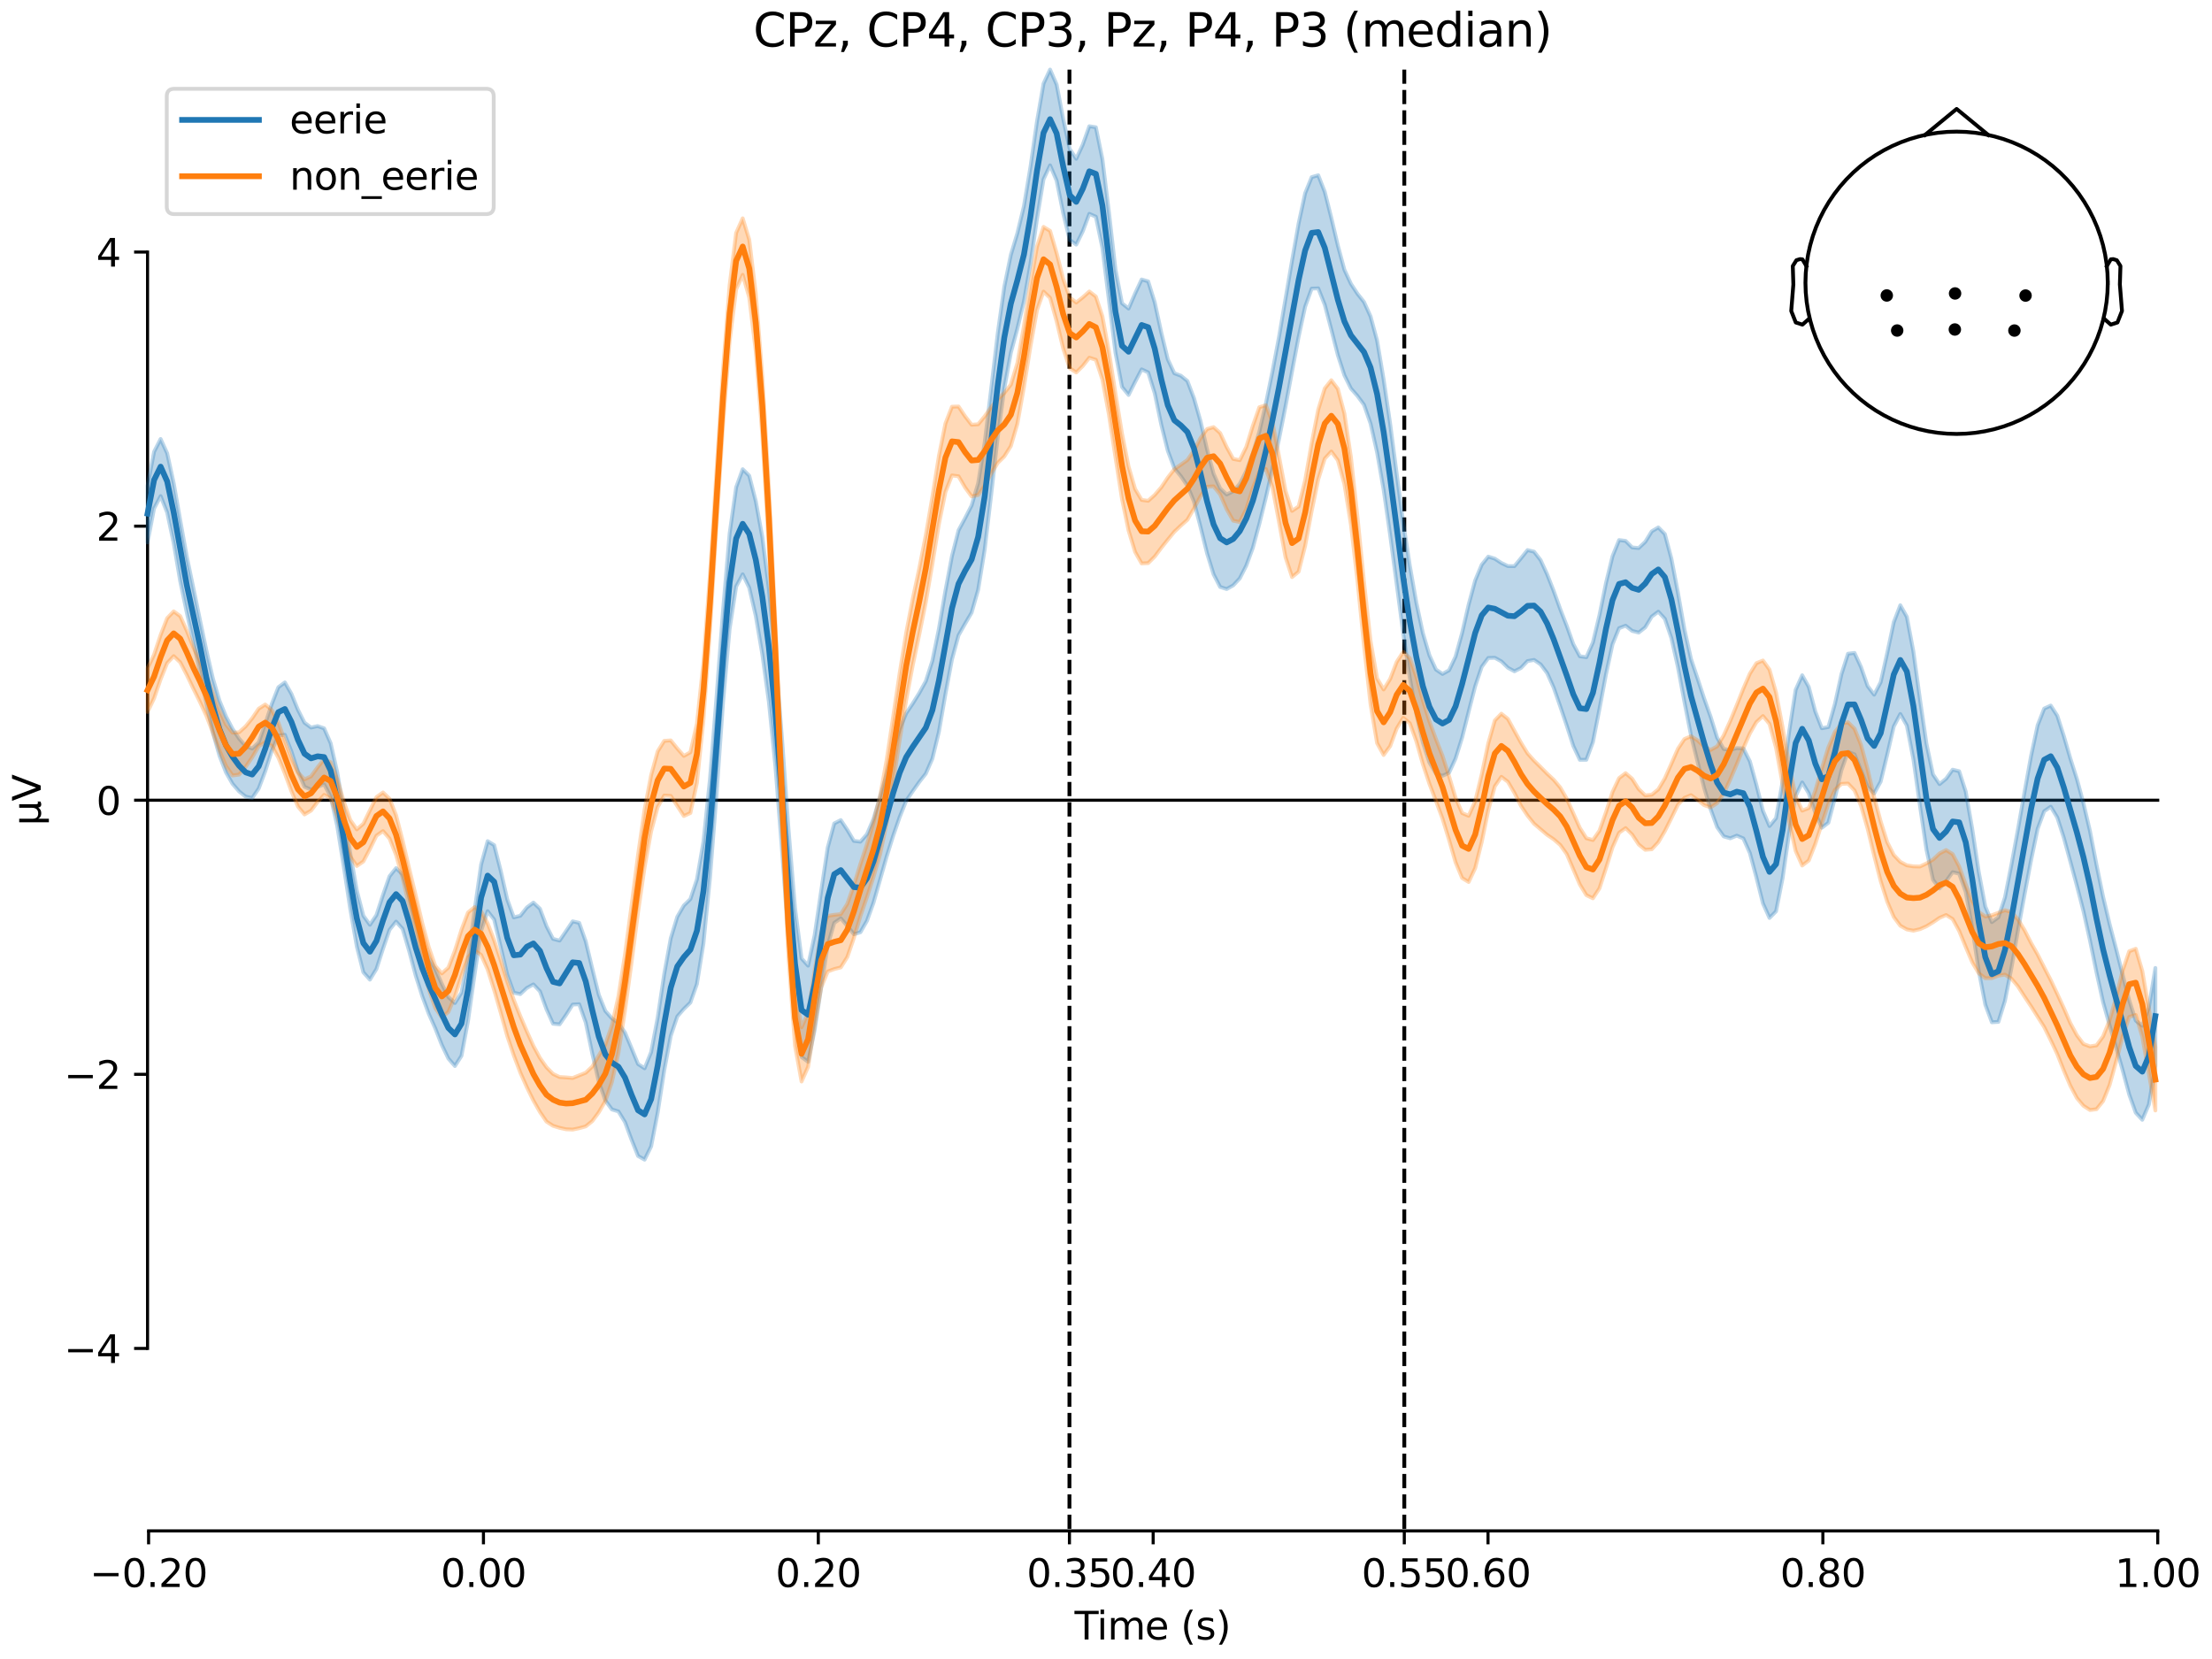 <?xml version="1.0" encoding="utf-8" standalone="no"?>
<!DOCTYPE svg PUBLIC "-//W3C//DTD SVG 1.1//EN"
  "http://www.w3.org/Graphics/SVG/1.1/DTD/svg11.dtd">
<svg xmlns:xlink="http://www.w3.org/1999/xlink" width="576pt" height="432pt" viewBox="0 0 576 432" xmlns="http://www.w3.org/2000/svg" version="1.1">
 <defs>
  <style type="text/css">*{stroke-linejoin: round; stroke-linecap: butt}</style>
 </defs>
 <g id="figure_1">
  <g id="patch_1">
   <path d="M 0 432 
L 576 432 
L 576 0 
L 0 0 
z
" style="fill: #ffffff"/>
  </g>
  <g id="axes_1">
   <g id="patch_2">
    <path d="M 38.421 398.644 
L 561.867 398.644 
L 561.867 18.118 
L 38.421 18.118 
L 38.421 398.644 
z
" style="fill: none; opacity: 0"/>
   </g>
   <g id="patch_3">
    <path d="M 38.421 351.127 
L 38.421 65.635 
" style="fill: none; stroke: #000000; stroke-width: 0.8; stroke-linejoin: miter; stroke-linecap: square"/>
   </g>
   <g id="LineCollection_1">
    <path d="M 278.481 18.118 
L 278.481 398.644 
" clip-path="url(#pf0a2e9f79c)" style="fill: none; stroke-dasharray: 3.7,1.6; stroke-dashoffset: 0; stroke: #000000"/>
    <path d="M 365.677 18.118 
L 365.677 398.644 
" clip-path="url(#pf0a2e9f79c)" style="fill: none; stroke-dasharray: 3.7,1.6; stroke-dashoffset: 0; stroke: #000000"/>
   </g>
   <g id="matplotlib.axis_1">
    <g id="xtick_1">
     <g id="line2d_1">
      <defs>
       <path id="m23083c3d71" d="M 0 0 
L 0 3.5 
" style="stroke: #000000; stroke-width: 0.8"/>
      </defs>
      <g>
       <use xlink:href="#m23083c3d71" x="38.693" y="398.644" style="stroke: #000000; stroke-width: 0.8"/>
      </g>
     </g>
     <g id="text_1">
      <!-- −0.20 -->
      <g transform="translate(23.37 413.242) scale(0.1 -0.1)">
       <defs>
        <path id="DejaVuSans-2212" d="M 678 2272 
L 4684 2272 
L 4684 1741 
L 678 1741 
L 678 2272 
z
" transform="scale(0.016)"/>
        <path id="DejaVuSans-30" d="M 2034 4250 
Q 1547 4250 1301 3770 
Q 1056 3291 1056 2328 
Q 1056 1369 1301 889 
Q 1547 409 2034 409 
Q 2525 409 2770 889 
Q 3016 1369 3016 2328 
Q 3016 3291 2770 3770 
Q 2525 4250 2034 4250 
z
M 2034 4750 
Q 2819 4750 3233 4129 
Q 3647 3509 3647 2328 
Q 3647 1150 3233 529 
Q 2819 -91 2034 -91 
Q 1250 -91 836 529 
Q 422 1150 422 2328 
Q 422 3509 836 4129 
Q 1250 4750 2034 4750 
z
" transform="scale(0.016)"/>
        <path id="DejaVuSans-2e" d="M 684 794 
L 1344 794 
L 1344 0 
L 684 0 
L 684 794 
z
" transform="scale(0.016)"/>
        <path id="DejaVuSans-32" d="M 1228 531 
L 3431 531 
L 3431 0 
L 469 0 
L 469 531 
Q 828 903 1448 1529 
Q 2069 2156 2228 2338 
Q 2531 2678 2651 2914 
Q 2772 3150 2772 3378 
Q 2772 3750 2511 3984 
Q 2250 4219 1831 4219 
Q 1534 4219 1204 4116 
Q 875 4013 500 3803 
L 500 4441 
Q 881 4594 1212 4672 
Q 1544 4750 1819 4750 
Q 2544 4750 2975 4387 
Q 3406 4025 3406 3419 
Q 3406 3131 3298 2873 
Q 3191 2616 2906 2266 
Q 2828 2175 2409 1742 
Q 1991 1309 1228 531 
z
" transform="scale(0.016)"/>
       </defs>
       <use xlink:href="#DejaVuSans-2212"/>
       <use xlink:href="#DejaVuSans-30" transform="translate(83.789 0)"/>
       <use xlink:href="#DejaVuSans-2e" transform="translate(147.412 0)"/>
       <use xlink:href="#DejaVuSans-32" transform="translate(179.199 0)"/>
       <use xlink:href="#DejaVuSans-30" transform="translate(242.822 0)"/>
      </g>
     </g>
    </g>
    <g id="xtick_2">
     <g id="line2d_2">
      <g>
       <use xlink:href="#m23083c3d71" x="125.889" y="398.644" style="stroke: #000000; stroke-width: 0.8"/>
      </g>
     </g>
     <g id="text_2">
      <!-- 0.00 -->
      <g transform="translate(114.756 413.242) scale(0.1 -0.1)">
       <use xlink:href="#DejaVuSans-30"/>
       <use xlink:href="#DejaVuSans-2e" transform="translate(63.623 0)"/>
       <use xlink:href="#DejaVuSans-30" transform="translate(95.41 0)"/>
       <use xlink:href="#DejaVuSans-30" transform="translate(159.033 0)"/>
      </g>
     </g>
    </g>
    <g id="xtick_3">
     <g id="line2d_3">
      <g>
       <use xlink:href="#m23083c3d71" x="213.084" y="398.644" style="stroke: #000000; stroke-width: 0.8"/>
      </g>
     </g>
     <g id="text_3">
      <!-- 0.20 -->
      <g transform="translate(201.952 413.242) scale(0.1 -0.1)">
       <use xlink:href="#DejaVuSans-30"/>
       <use xlink:href="#DejaVuSans-2e" transform="translate(63.623 0)"/>
       <use xlink:href="#DejaVuSans-32" transform="translate(95.41 0)"/>
       <use xlink:href="#DejaVuSans-30" transform="translate(159.033 0)"/>
      </g>
     </g>
    </g>
    <g id="xtick_4">
     <g id="line2d_4">
      <g>
       <use xlink:href="#m23083c3d71" x="278.481" y="398.644" style="stroke: #000000; stroke-width: 0.8"/>
      </g>
     </g>
     <g id="text_4">
      <!-- 0.35 -->
      <g transform="translate(267.348 413.242) scale(0.1 -0.1)">
       <defs>
        <path id="DejaVuSans-33" d="M 2597 2516 
Q 3050 2419 3304 2112 
Q 3559 1806 3559 1356 
Q 3559 666 3084 287 
Q 2609 -91 1734 -91 
Q 1441 -91 1130 -33 
Q 819 25 488 141 
L 488 750 
Q 750 597 1062 519 
Q 1375 441 1716 441 
Q 2309 441 2620 675 
Q 2931 909 2931 1356 
Q 2931 1769 2642 2001 
Q 2353 2234 1838 2234 
L 1294 2234 
L 1294 2753 
L 1863 2753 
Q 2328 2753 2575 2939 
Q 2822 3125 2822 3475 
Q 2822 3834 2567 4026 
Q 2313 4219 1838 4219 
Q 1578 4219 1281 4162 
Q 984 4106 628 3988 
L 628 4550 
Q 988 4650 1302 4700 
Q 1616 4750 1894 4750 
Q 2613 4750 3031 4423 
Q 3450 4097 3450 3541 
Q 3450 3153 3228 2886 
Q 3006 2619 2597 2516 
z
" transform="scale(0.016)"/>
        <path id="DejaVuSans-35" d="M 691 4666 
L 3169 4666 
L 3169 4134 
L 1269 4134 
L 1269 2991 
Q 1406 3038 1543 3061 
Q 1681 3084 1819 3084 
Q 2600 3084 3056 2656 
Q 3513 2228 3513 1497 
Q 3513 744 3044 326 
Q 2575 -91 1722 -91 
Q 1428 -91 1123 -41 
Q 819 9 494 109 
L 494 744 
Q 775 591 1075 516 
Q 1375 441 1709 441 
Q 2250 441 2565 725 
Q 2881 1009 2881 1497 
Q 2881 1984 2565 2268 
Q 2250 2553 1709 2553 
Q 1456 2553 1204 2497 
Q 953 2441 691 2322 
L 691 4666 
z
" transform="scale(0.016)"/>
       </defs>
       <use xlink:href="#DejaVuSans-30"/>
       <use xlink:href="#DejaVuSans-2e" transform="translate(63.623 0)"/>
       <use xlink:href="#DejaVuSans-33" transform="translate(95.41 0)"/>
       <use xlink:href="#DejaVuSans-35" transform="translate(159.033 0)"/>
      </g>
     </g>
    </g>
    <g id="xtick_5">
     <g id="line2d_5">
      <g>
       <use xlink:href="#m23083c3d71" x="300.28" y="398.644" style="stroke: #000000; stroke-width: 0.8"/>
      </g>
     </g>
     <g id="text_5">
      <!-- 0.40 -->
      <g transform="translate(289.147 413.242) scale(0.1 -0.1)">
       <defs>
        <path id="DejaVuSans-34" d="M 2419 4116 
L 825 1625 
L 2419 1625 
L 2419 4116 
z
M 2253 4666 
L 3047 4666 
L 3047 1625 
L 3713 1625 
L 3713 1100 
L 3047 1100 
L 3047 0 
L 2419 0 
L 2419 1100 
L 313 1100 
L 313 1709 
L 2253 4666 
z
" transform="scale(0.016)"/>
       </defs>
       <use xlink:href="#DejaVuSans-30"/>
       <use xlink:href="#DejaVuSans-2e" transform="translate(63.623 0)"/>
       <use xlink:href="#DejaVuSans-34" transform="translate(95.41 0)"/>
       <use xlink:href="#DejaVuSans-30" transform="translate(159.033 0)"/>
      </g>
     </g>
    </g>
    <g id="xtick_6">
     <g id="line2d_6">
      <g>
       <use xlink:href="#m23083c3d71" x="365.677" y="398.644" style="stroke: #000000; stroke-width: 0.8"/>
      </g>
     </g>
     <g id="text_6">
      <!-- 0.55 -->
      <g transform="translate(354.544 413.242) scale(0.1 -0.1)">
       <use xlink:href="#DejaVuSans-30"/>
       <use xlink:href="#DejaVuSans-2e" transform="translate(63.623 0)"/>
       <use xlink:href="#DejaVuSans-35" transform="translate(95.41 0)"/>
       <use xlink:href="#DejaVuSans-35" transform="translate(159.033 0)"/>
      </g>
     </g>
    </g>
    <g id="xtick_7">
     <g id="line2d_7">
      <g>
       <use xlink:href="#m23083c3d71" x="387.476" y="398.644" style="stroke: #000000; stroke-width: 0.8"/>
      </g>
     </g>
     <g id="text_7">
      <!-- 0.60 -->
      <g transform="translate(376.343 413.242) scale(0.1 -0.1)">
       <defs>
        <path id="DejaVuSans-36" d="M 2113 2584 
Q 1688 2584 1439 2293 
Q 1191 2003 1191 1497 
Q 1191 994 1439 701 
Q 1688 409 2113 409 
Q 2538 409 2786 701 
Q 3034 994 3034 1497 
Q 3034 2003 2786 2293 
Q 2538 2584 2113 2584 
z
M 3366 4563 
L 3366 3988 
Q 3128 4100 2886 4159 
Q 2644 4219 2406 4219 
Q 1781 4219 1451 3797 
Q 1122 3375 1075 2522 
Q 1259 2794 1537 2939 
Q 1816 3084 2150 3084 
Q 2853 3084 3261 2657 
Q 3669 2231 3669 1497 
Q 3669 778 3244 343 
Q 2819 -91 2113 -91 
Q 1303 -91 875 529 
Q 447 1150 447 2328 
Q 447 3434 972 4092 
Q 1497 4750 2381 4750 
Q 2619 4750 2861 4703 
Q 3103 4656 3366 4563 
z
" transform="scale(0.016)"/>
       </defs>
       <use xlink:href="#DejaVuSans-30"/>
       <use xlink:href="#DejaVuSans-2e" transform="translate(63.623 0)"/>
       <use xlink:href="#DejaVuSans-36" transform="translate(95.41 0)"/>
       <use xlink:href="#DejaVuSans-30" transform="translate(159.033 0)"/>
      </g>
     </g>
    </g>
    <g id="xtick_8">
     <g id="line2d_8">
      <g>
       <use xlink:href="#m23083c3d71" x="474.671" y="398.644" style="stroke: #000000; stroke-width: 0.8"/>
      </g>
     </g>
     <g id="text_8">
      <!-- 0.80 -->
      <g transform="translate(463.538 413.242) scale(0.1 -0.1)">
       <defs>
        <path id="DejaVuSans-38" d="M 2034 2216 
Q 1584 2216 1326 1975 
Q 1069 1734 1069 1313 
Q 1069 891 1326 650 
Q 1584 409 2034 409 
Q 2484 409 2743 651 
Q 3003 894 3003 1313 
Q 3003 1734 2745 1975 
Q 2488 2216 2034 2216 
z
M 1403 2484 
Q 997 2584 770 2862 
Q 544 3141 544 3541 
Q 544 4100 942 4425 
Q 1341 4750 2034 4750 
Q 2731 4750 3128 4425 
Q 3525 4100 3525 3541 
Q 3525 3141 3298 2862 
Q 3072 2584 2669 2484 
Q 3125 2378 3379 2068 
Q 3634 1759 3634 1313 
Q 3634 634 3220 271 
Q 2806 -91 2034 -91 
Q 1263 -91 848 271 
Q 434 634 434 1313 
Q 434 1759 690 2068 
Q 947 2378 1403 2484 
z
M 1172 3481 
Q 1172 3119 1398 2916 
Q 1625 2713 2034 2713 
Q 2441 2713 2670 2916 
Q 2900 3119 2900 3481 
Q 2900 3844 2670 4047 
Q 2441 4250 2034 4250 
Q 1625 4250 1398 4047 
Q 1172 3844 1172 3481 
z
" transform="scale(0.016)"/>
       </defs>
       <use xlink:href="#DejaVuSans-30"/>
       <use xlink:href="#DejaVuSans-2e" transform="translate(63.623 0)"/>
       <use xlink:href="#DejaVuSans-38" transform="translate(95.41 0)"/>
       <use xlink:href="#DejaVuSans-30" transform="translate(159.033 0)"/>
      </g>
     </g>
    </g>
    <g id="xtick_9">
     <g id="line2d_9">
      <g>
       <use xlink:href="#m23083c3d71" x="561.867" y="398.644" style="stroke: #000000; stroke-width: 0.8"/>
      </g>
     </g>
     <g id="text_9">
      <!-- 1.00 -->
      <g transform="translate(550.734 413.242) scale(0.1 -0.1)">
       <defs>
        <path id="DejaVuSans-31" d="M 794 531 
L 1825 531 
L 1825 4091 
L 703 3866 
L 703 4441 
L 1819 4666 
L 2450 4666 
L 2450 531 
L 3481 531 
L 3481 0 
L 794 0 
L 794 531 
z
" transform="scale(0.016)"/>
       </defs>
       <use xlink:href="#DejaVuSans-31"/>
       <use xlink:href="#DejaVuSans-2e" transform="translate(63.623 0)"/>
       <use xlink:href="#DejaVuSans-30" transform="translate(95.41 0)"/>
       <use xlink:href="#DejaVuSans-30" transform="translate(159.033 0)"/>
      </g>
     </g>
    </g>
    <g id="text_10">
     <!-- Time (s) -->
     <g transform="translate(279.815 426.92) scale(0.1 -0.1)">
      <defs>
       <path id="DejaVuSans-54" d="M -19 4666 
L 3928 4666 
L 3928 4134 
L 2272 4134 
L 2272 0 
L 1638 0 
L 1638 4134 
L -19 4134 
L -19 4666 
z
" transform="scale(0.016)"/>
       <path id="DejaVuSans-69" d="M 603 3500 
L 1178 3500 
L 1178 0 
L 603 0 
L 603 3500 
z
M 603 4863 
L 1178 4863 
L 1178 4134 
L 603 4134 
L 603 4863 
z
" transform="scale(0.016)"/>
       <path id="DejaVuSans-6d" d="M 3328 2828 
Q 3544 3216 3844 3400 
Q 4144 3584 4550 3584 
Q 5097 3584 5394 3201 
Q 5691 2819 5691 2113 
L 5691 0 
L 5113 0 
L 5113 2094 
Q 5113 2597 4934 2840 
Q 4756 3084 4391 3084 
Q 3944 3084 3684 2787 
Q 3425 2491 3425 1978 
L 3425 0 
L 2847 0 
L 2847 2094 
Q 2847 2600 2669 2842 
Q 2491 3084 2119 3084 
Q 1678 3084 1418 2786 
Q 1159 2488 1159 1978 
L 1159 0 
L 581 0 
L 581 3500 
L 1159 3500 
L 1159 2956 
Q 1356 3278 1631 3431 
Q 1906 3584 2284 3584 
Q 2666 3584 2933 3390 
Q 3200 3197 3328 2828 
z
" transform="scale(0.016)"/>
       <path id="DejaVuSans-65" d="M 3597 1894 
L 3597 1613 
L 953 1613 
Q 991 1019 1311 708 
Q 1631 397 2203 397 
Q 2534 397 2845 478 
Q 3156 559 3463 722 
L 3463 178 
Q 3153 47 2828 -22 
Q 2503 -91 2169 -91 
Q 1331 -91 842 396 
Q 353 884 353 1716 
Q 353 2575 817 3079 
Q 1281 3584 2069 3584 
Q 2775 3584 3186 3129 
Q 3597 2675 3597 1894 
z
M 3022 2063 
Q 3016 2534 2758 2815 
Q 2500 3097 2075 3097 
Q 1594 3097 1305 2825 
Q 1016 2553 972 2059 
L 3022 2063 
z
" transform="scale(0.016)"/>
       <path id="DejaVuSans-20" transform="scale(0.016)"/>
       <path id="DejaVuSans-28" d="M 1984 4856 
Q 1566 4138 1362 3434 
Q 1159 2731 1159 2009 
Q 1159 1288 1364 580 
Q 1569 -128 1984 -844 
L 1484 -844 
Q 1016 -109 783 600 
Q 550 1309 550 2009 
Q 550 2706 781 3412 
Q 1013 4119 1484 4856 
L 1984 4856 
z
" transform="scale(0.016)"/>
       <path id="DejaVuSans-73" d="M 2834 3397 
L 2834 2853 
Q 2591 2978 2328 3040 
Q 2066 3103 1784 3103 
Q 1356 3103 1142 2972 
Q 928 2841 928 2578 
Q 928 2378 1081 2264 
Q 1234 2150 1697 2047 
L 1894 2003 
Q 2506 1872 2764 1633 
Q 3022 1394 3022 966 
Q 3022 478 2636 193 
Q 2250 -91 1575 -91 
Q 1294 -91 989 -36 
Q 684 19 347 128 
L 347 722 
Q 666 556 975 473 
Q 1284 391 1588 391 
Q 1994 391 2212 530 
Q 2431 669 2431 922 
Q 2431 1156 2273 1281 
Q 2116 1406 1581 1522 
L 1381 1569 
Q 847 1681 609 1914 
Q 372 2147 372 2553 
Q 372 3047 722 3315 
Q 1072 3584 1716 3584 
Q 2034 3584 2315 3537 
Q 2597 3491 2834 3397 
z
" transform="scale(0.016)"/>
       <path id="DejaVuSans-29" d="M 513 4856 
L 1013 4856 
Q 1481 4119 1714 3412 
Q 1947 2706 1947 2009 
Q 1947 1309 1714 600 
Q 1481 -109 1013 -844 
L 513 -844 
Q 928 -128 1133 580 
Q 1338 1288 1338 2009 
Q 1338 2731 1133 3434 
Q 928 4138 513 4856 
z
" transform="scale(0.016)"/>
      </defs>
      <use xlink:href="#DejaVuSans-54"/>
      <use xlink:href="#DejaVuSans-69" transform="translate(57.959 0)"/>
      <use xlink:href="#DejaVuSans-6d" transform="translate(85.742 0)"/>
      <use xlink:href="#DejaVuSans-65" transform="translate(183.154 0)"/>
      <use xlink:href="#DejaVuSans-20" transform="translate(244.678 0)"/>
      <use xlink:href="#DejaVuSans-28" transform="translate(276.465 0)"/>
      <use xlink:href="#DejaVuSans-73" transform="translate(315.479 0)"/>
      <use xlink:href="#DejaVuSans-29" transform="translate(367.578 0)"/>
     </g>
    </g>
   </g>
   <g id="matplotlib.axis_2">
    <g id="ytick_1">
     <g id="line2d_10">
      <defs>
       <path id="m03298223e5" d="M 0 0 
L -3.5 0 
" style="stroke: #000000; stroke-width: 0.8"/>
      </defs>
      <g>
       <use xlink:href="#m03298223e5" x="38.421" y="351.127" style="stroke: #000000; stroke-width: 0.8"/>
      </g>
     </g>
     <g id="text_11">
      <!-- −4 -->
      <g transform="translate(16.678 354.926) scale(0.1 -0.1)">
       <use xlink:href="#DejaVuSans-2212"/>
       <use xlink:href="#DejaVuSans-34" transform="translate(83.789 0)"/>
      </g>
     </g>
    </g>
    <g id="ytick_2">
     <g id="line2d_11">
      <g>
       <use xlink:href="#m03298223e5" x="38.421" y="279.754" style="stroke: #000000; stroke-width: 0.8"/>
      </g>
     </g>
     <g id="text_12">
      <!-- −2 -->
      <g transform="translate(16.678 283.553) scale(0.1 -0.1)">
       <use xlink:href="#DejaVuSans-2212"/>
       <use xlink:href="#DejaVuSans-32" transform="translate(83.789 0)"/>
      </g>
     </g>
    </g>
    <g id="ytick_3">
     <g id="line2d_12">
      <g>
       <use xlink:href="#m03298223e5" x="38.421" y="208.381" style="stroke: #000000; stroke-width: 0.8"/>
      </g>
     </g>
     <g id="text_13">
      <!-- 0 -->
      <g transform="translate(25.058 212.18) scale(0.1 -0.1)">
       <use xlink:href="#DejaVuSans-30"/>
      </g>
     </g>
    </g>
    <g id="ytick_4">
     <g id="line2d_13">
      <g>
       <use xlink:href="#m03298223e5" x="38.421" y="137.008" style="stroke: #000000; stroke-width: 0.8"/>
      </g>
     </g>
     <g id="text_14">
      <!-- 2 -->
      <g transform="translate(25.058 140.807) scale(0.1 -0.1)">
       <use xlink:href="#DejaVuSans-32"/>
      </g>
     </g>
    </g>
    <g id="ytick_5">
     <g id="line2d_14">
      <g>
       <use xlink:href="#m03298223e5" x="38.421" y="65.635" style="stroke: #000000; stroke-width: 0.8"/>
      </g>
     </g>
     <g id="text_15">
      <!-- 4 -->
      <g transform="translate(25.058 69.434) scale(0.1 -0.1)">
       <use xlink:href="#DejaVuSans-34"/>
      </g>
     </g>
    </g>
    <g id="text_16">
     <!-- µV -->
     <g transform="translate(10.599 214.982) rotate(-90) scale(0.1 -0.1)">
      <defs>
       <path id="DejaVuSans-b5" d="M 544 -1331 
L 544 3500 
L 1119 3500 
L 1119 1325 
Q 1119 872 1334 640 
Q 1550 409 1972 409 
Q 2434 409 2667 671 
Q 2900 934 2900 1459 
L 2900 3500 
L 3475 3500 
L 3475 806 
Q 3475 619 3529 530 
Q 3584 441 3700 441 
Q 3728 441 3778 458 
Q 3828 475 3916 513 
L 3916 50 
Q 3788 -22 3673 -56 
Q 3559 -91 3450 -91 
Q 3234 -91 3106 31 
Q 2978 153 2931 403 
Q 2775 156 2548 32 
Q 2322 -91 2016 -91 
Q 1697 -91 1473 31 
Q 1250 153 1119 397 
L 1119 -1331 
L 544 -1331 
z
" transform="scale(0.016)"/>
       <path id="DejaVuSans-56" d="M 1831 0 
L 50 4666 
L 709 4666 
L 2188 738 
L 3669 4666 
L 4325 4666 
L 2547 0 
L 1831 0 
z
" transform="scale(0.016)"/>
      </defs>
      <use xlink:href="#DejaVuSans-b5"/>
      <use xlink:href="#DejaVuSans-56" transform="translate(63.623 0)"/>
     </g>
    </g>
   </g>
   <g id="patch_4">
    <path d="M 38.693 398.644 
L 561.867 398.644 
" style="fill: none; stroke: #000000; stroke-width: 0.8; stroke-linejoin: miter; stroke-linecap: square"/>
   </g>
   <g id="patch_5">
    <path d="M 38.421 208.381 
L 561.867 208.381 
" style="fill: none; stroke: #000000; stroke-width: 0.8; stroke-linejoin: miter; stroke-linecap: square"/>
   </g>
   <g id="text_17">
    <!-- CPz, CP4, CP3, Pz, P4, P3 (median) -->
    <g transform="translate(196.151 12.118) scale(0.12 -0.12)">
     <defs>
      <path id="DejaVuSans-43" d="M 4122 4306 
L 4122 3641 
Q 3803 3938 3442 4084 
Q 3081 4231 2675 4231 
Q 1875 4231 1450 3742 
Q 1025 3253 1025 2328 
Q 1025 1406 1450 917 
Q 1875 428 2675 428 
Q 3081 428 3442 575 
Q 3803 722 4122 1019 
L 4122 359 
Q 3791 134 3420 21 
Q 3050 -91 2638 -91 
Q 1578 -91 968 557 
Q 359 1206 359 2328 
Q 359 3453 968 4101 
Q 1578 4750 2638 4750 
Q 3056 4750 3426 4639 
Q 3797 4528 4122 4306 
z
" transform="scale(0.016)"/>
      <path id="DejaVuSans-50" d="M 1259 4147 
L 1259 2394 
L 2053 2394 
Q 2494 2394 2734 2622 
Q 2975 2850 2975 3272 
Q 2975 3691 2734 3919 
Q 2494 4147 2053 4147 
L 1259 4147 
z
M 628 4666 
L 2053 4666 
Q 2838 4666 3239 4311 
Q 3641 3956 3641 3272 
Q 3641 2581 3239 2228 
Q 2838 1875 2053 1875 
L 1259 1875 
L 1259 0 
L 628 0 
L 628 4666 
z
" transform="scale(0.016)"/>
      <path id="DejaVuSans-7a" d="M 353 3500 
L 3084 3500 
L 3084 2975 
L 922 459 
L 3084 459 
L 3084 0 
L 275 0 
L 275 525 
L 2438 3041 
L 353 3041 
L 353 3500 
z
" transform="scale(0.016)"/>
      <path id="DejaVuSans-2c" d="M 750 794 
L 1409 794 
L 1409 256 
L 897 -744 
L 494 -744 
L 750 256 
L 750 794 
z
" transform="scale(0.016)"/>
      <path id="DejaVuSans-64" d="M 2906 2969 
L 2906 4863 
L 3481 4863 
L 3481 0 
L 2906 0 
L 2906 525 
Q 2725 213 2448 61 
Q 2172 -91 1784 -91 
Q 1150 -91 751 415 
Q 353 922 353 1747 
Q 353 2572 751 3078 
Q 1150 3584 1784 3584 
Q 2172 3584 2448 3432 
Q 2725 3281 2906 2969 
z
M 947 1747 
Q 947 1113 1208 752 
Q 1469 391 1925 391 
Q 2381 391 2643 752 
Q 2906 1113 2906 1747 
Q 2906 2381 2643 2742 
Q 2381 3103 1925 3103 
Q 1469 3103 1208 2742 
Q 947 2381 947 1747 
z
" transform="scale(0.016)"/>
      <path id="DejaVuSans-61" d="M 2194 1759 
Q 1497 1759 1228 1600 
Q 959 1441 959 1056 
Q 959 750 1161 570 
Q 1363 391 1709 391 
Q 2188 391 2477 730 
Q 2766 1069 2766 1631 
L 2766 1759 
L 2194 1759 
z
M 3341 1997 
L 3341 0 
L 2766 0 
L 2766 531 
Q 2569 213 2275 61 
Q 1981 -91 1556 -91 
Q 1019 -91 701 211 
Q 384 513 384 1019 
Q 384 1609 779 1909 
Q 1175 2209 1959 2209 
L 2766 2209 
L 2766 2266 
Q 2766 2663 2505 2880 
Q 2244 3097 1772 3097 
Q 1472 3097 1187 3025 
Q 903 2953 641 2809 
L 641 3341 
Q 956 3463 1253 3523 
Q 1550 3584 1831 3584 
Q 2591 3584 2966 3190 
Q 3341 2797 3341 1997 
z
" transform="scale(0.016)"/>
      <path id="DejaVuSans-6e" d="M 3513 2113 
L 3513 0 
L 2938 0 
L 2938 2094 
Q 2938 2591 2744 2837 
Q 2550 3084 2163 3084 
Q 1697 3084 1428 2787 
Q 1159 2491 1159 1978 
L 1159 0 
L 581 0 
L 581 3500 
L 1159 3500 
L 1159 2956 
Q 1366 3272 1645 3428 
Q 1925 3584 2291 3584 
Q 2894 3584 3203 3211 
Q 3513 2838 3513 2113 
z
" transform="scale(0.016)"/>
     </defs>
     <use xlink:href="#DejaVuSans-43"/>
     <use xlink:href="#DejaVuSans-50" transform="translate(69.824 0)"/>
     <use xlink:href="#DejaVuSans-7a" transform="translate(130.127 0)"/>
     <use xlink:href="#DejaVuSans-2c" transform="translate(182.617 0)"/>
     <use xlink:href="#DejaVuSans-20" transform="translate(214.404 0)"/>
     <use xlink:href="#DejaVuSans-43" transform="translate(246.191 0)"/>
     <use xlink:href="#DejaVuSans-50" transform="translate(316.016 0)"/>
     <use xlink:href="#DejaVuSans-34" transform="translate(376.318 0)"/>
     <use xlink:href="#DejaVuSans-2c" transform="translate(439.941 0)"/>
     <use xlink:href="#DejaVuSans-20" transform="translate(471.729 0)"/>
     <use xlink:href="#DejaVuSans-43" transform="translate(503.516 0)"/>
     <use xlink:href="#DejaVuSans-50" transform="translate(573.34 0)"/>
     <use xlink:href="#DejaVuSans-33" transform="translate(633.643 0)"/>
     <use xlink:href="#DejaVuSans-2c" transform="translate(697.266 0)"/>
     <use xlink:href="#DejaVuSans-20" transform="translate(729.053 0)"/>
     <use xlink:href="#DejaVuSans-50" transform="translate(760.84 0)"/>
     <use xlink:href="#DejaVuSans-7a" transform="translate(821.143 0)"/>
     <use xlink:href="#DejaVuSans-2c" transform="translate(873.633 0)"/>
     <use xlink:href="#DejaVuSans-20" transform="translate(905.42 0)"/>
     <use xlink:href="#DejaVuSans-50" transform="translate(937.207 0)"/>
     <use xlink:href="#DejaVuSans-34" transform="translate(997.51 0)"/>
     <use xlink:href="#DejaVuSans-2c" transform="translate(1061.133 0)"/>
     <use xlink:href="#DejaVuSans-20" transform="translate(1092.92 0)"/>
     <use xlink:href="#DejaVuSans-50" transform="translate(1124.707 0)"/>
     <use xlink:href="#DejaVuSans-33" transform="translate(1185.01 0)"/>
     <use xlink:href="#DejaVuSans-20" transform="translate(1248.633 0)"/>
     <use xlink:href="#DejaVuSans-28" transform="translate(1280.42 0)"/>
     <use xlink:href="#DejaVuSans-6d" transform="translate(1319.434 0)"/>
     <use xlink:href="#DejaVuSans-65" transform="translate(1416.846 0)"/>
     <use xlink:href="#DejaVuSans-64" transform="translate(1478.369 0)"/>
     <use xlink:href="#DejaVuSans-69" transform="translate(1541.846 0)"/>
     <use xlink:href="#DejaVuSans-61" transform="translate(1569.629 0)"/>
     <use xlink:href="#DejaVuSans-6e" transform="translate(1630.908 0)"/>
     <use xlink:href="#DejaVuSans-29" transform="translate(1694.287 0)"/>
    </g>
   </g>
   <g id="legend_1">
    <g id="patch_6">
     <path d="M 45.421 55.753 
L 126.563 55.753 
Q 128.563 55.753 128.563 53.753 
L 128.563 25.118 
Q 128.563 23.118 126.563 23.118 
L 45.421 23.118 
Q 43.421 23.118 43.421 25.118 
L 43.421 53.753 
Q 43.421 55.753 45.421 55.753 
z
" style="fill: #ffffff; opacity: 0.8; stroke: #cccccc; stroke-linejoin: miter"/>
    </g>
    <g id="line2d_15">
     <path d="M 47.421 31.217 
L 57.421 31.217 
L 67.421 31.217 
" style="fill: none; stroke: #1f77b4; stroke-width: 1.5; stroke-linecap: square"/>
    </g>
    <g id="text_18">
     <!-- eerie -->
     <g transform="translate(75.421 34.717) scale(0.1 -0.1)">
      <defs>
       <path id="DejaVuSans-72" d="M 2631 2963 
Q 2534 3019 2420 3045 
Q 2306 3072 2169 3072 
Q 1681 3072 1420 2755 
Q 1159 2438 1159 1844 
L 1159 0 
L 581 0 
L 581 3500 
L 1159 3500 
L 1159 2956 
Q 1341 3275 1631 3429 
Q 1922 3584 2338 3584 
Q 2397 3584 2469 3576 
Q 2541 3569 2628 3553 
L 2631 2963 
z
" transform="scale(0.016)"/>
      </defs>
      <use xlink:href="#DejaVuSans-65"/>
      <use xlink:href="#DejaVuSans-65" transform="translate(61.523 0)"/>
      <use xlink:href="#DejaVuSans-72" transform="translate(123.047 0)"/>
      <use xlink:href="#DejaVuSans-69" transform="translate(164.16 0)"/>
      <use xlink:href="#DejaVuSans-65" transform="translate(191.943 0)"/>
     </g>
    </g>
    <g id="line2d_16">
     <path d="M 47.421 45.895 
L 57.421 45.895 
L 67.421 45.895 
" style="fill: none; stroke: #ff7f0e; stroke-width: 1.5; stroke-linecap: square"/>
    </g>
    <g id="text_19">
     <!-- non_eerie -->
     <g transform="translate(75.421 49.395) scale(0.1 -0.1)">
      <defs>
       <path id="DejaVuSans-6f" d="M 1959 3097 
Q 1497 3097 1228 2736 
Q 959 2375 959 1747 
Q 959 1119 1226 758 
Q 1494 397 1959 397 
Q 2419 397 2687 759 
Q 2956 1122 2956 1747 
Q 2956 2369 2687 2733 
Q 2419 3097 1959 3097 
z
M 1959 3584 
Q 2709 3584 3137 3096 
Q 3566 2609 3566 1747 
Q 3566 888 3137 398 
Q 2709 -91 1959 -91 
Q 1206 -91 779 398 
Q 353 888 353 1747 
Q 353 2609 779 3096 
Q 1206 3584 1959 3584 
z
" transform="scale(0.016)"/>
       <path id="DejaVuSans-5f" d="M 3263 -1063 
L 3263 -1509 
L -63 -1509 
L -63 -1063 
L 3263 -1063 
z
" transform="scale(0.016)"/>
      </defs>
      <use xlink:href="#DejaVuSans-6e"/>
      <use xlink:href="#DejaVuSans-6f" transform="translate(63.379 0)"/>
      <use xlink:href="#DejaVuSans-6e" transform="translate(124.561 0)"/>
      <use xlink:href="#DejaVuSans-5f" transform="translate(187.939 0)"/>
      <use xlink:href="#DejaVuSans-65" transform="translate(237.939 0)"/>
      <use xlink:href="#DejaVuSans-65" transform="translate(299.463 0)"/>
      <use xlink:href="#DejaVuSans-72" transform="translate(360.986 0)"/>
      <use xlink:href="#DejaVuSans-69" transform="translate(402.1 0)"/>
      <use xlink:href="#DejaVuSans-65" transform="translate(429.883 0)"/>
     </g>
    </g>
   </g>
   <g id="FillBetweenPolyCollection_1">
    <defs>
     <path id="mcbbc218d64" d="M 38.421 -305.498 
L 38.421 -290.744 
L 40.124 -299.593 
L 41.827 -302.815 
L 43.53 -298.546 
L 45.233 -290.551 
L 46.936 -280.61 
L 48.639 -272.487 
L 50.342 -264.934 
L 52.045 -257.152 
L 53.748 -248.71 
L 55.451 -241.186 
L 57.154 -235.197 
L 58.857 -230.832 
L 60.56 -227.879 
L 62.263 -225.919 
L 63.966 -224.556 
L 65.669 -224.194 
L 67.372 -226.676 
L 69.075 -231.174 
L 70.778 -236.521 
L 72.481 -240.453 
L 74.184 -240.654 
L 75.887 -236.307 
L 77.59 -231.099 
L 79.294 -227.131 
L 80.997 -226.368 
L 82.7 -227.096 
L 84.403 -227.75 
L 86.106 -224.546 
L 87.809 -216.919 
L 89.512 -206.36 
L 91.215 -195.27 
L 92.918 -185.532 
L 94.621 -178.804 
L 96.324 -176.903 
L 98.027 -179.676 
L 99.73 -184.929 
L 101.433 -189.879 
L 103.136 -192.015 
L 104.839 -190.122 
L 106.542 -184.363 
L 108.245 -177.979 
L 109.948 -172.599 
L 111.651 -168.006 
L 113.354 -164.189 
L 115.057 -159.88 
L 116.76 -156.349 
L 118.463 -154.407 
L 120.166 -157.064 
L 121.87 -166.14 
L 123.573 -178.174 
L 125.276 -189.575 
L 126.979 -194.726 
L 128.682 -192.551 
L 130.385 -185.383 
L 132.088 -178.187 
L 133.791 -173.502 
L 135.494 -173.134 
L 137.197 -174.744 
L 138.9 -175.66 
L 140.603 -173.853 
L 142.306 -169.185 
L 144.009 -165.421 
L 145.712 -165.263 
L 147.415 -167.723 
L 149.118 -170.407 
L 150.821 -170.507 
L 152.524 -165.73 
L 154.227 -157.652 
L 155.93 -150.277 
L 157.633 -145.44 
L 159.336 -143.101 
L 161.039 -142.582 
L 162.742 -139.81 
L 164.446 -135.235 
L 166.149 -130.983 
L 167.852 -130.023 
L 169.555 -133.48 
L 171.258 -142.263 
L 172.961 -153.245 
L 174.664 -162.254 
L 176.367 -167.309 
L 178.07 -169.271 
L 179.773 -170.929 
L 181.476 -175.764 
L 183.179 -186.36 
L 184.882 -203.444 
L 186.585 -225.128 
L 188.288 -249.162 
L 189.991 -268.208 
L 191.694 -279.263 
L 193.397 -282.455 
L 195.1 -278.961 
L 196.803 -271.595 
L 198.506 -261.611 
L 200.209 -249.239 
L 201.912 -232.454 
L 203.615 -210.831 
L 205.318 -187.792 
L 207.022 -168.066 
L 208.725 -156.747 
L 210.428 -155.507 
L 212.131 -163.781 
L 213.834 -174.856 
L 215.537 -185.843 
L 217.24 -191.684 
L 218.943 -192.87 
L 220.646 -190.866 
L 222.349 -188.726 
L 224.052 -189.242 
L 225.755 -192.215 
L 227.458 -196.93 
L 229.161 -202.886 
L 230.864 -208.873 
L 232.567 -214.3 
L 234.27 -219.223 
L 235.973 -223.482 
L 237.676 -225.969 
L 239.379 -228.371 
L 241.082 -230.54 
L 242.785 -234.433 
L 244.488 -241.428 
L 246.191 -251.258 
L 247.894 -260.293 
L 249.598 -266.56 
L 251.301 -269.571 
L 253.004 -272.46 
L 254.707 -278.421 
L 256.41 -288.876 
L 258.113 -303.256 
L 259.816 -318.198 
L 261.519 -330.835 
L 263.222 -340.129 
L 264.925 -346.442 
L 266.628 -353.527 
L 268.331 -363.284 
L 270.034 -375.06 
L 271.737 -385.314 
L 273.44 -388.943 
L 275.143 -384.96 
L 276.846 -376.53 
L 278.549 -369.513 
L 280.252 -368.3 
L 281.955 -371.763 
L 283.658 -376.318 
L 285.361 -375.567 
L 287.064 -367.425 
L 288.767 -353.778 
L 290.47 -340.156 
L 292.174 -331.229 
L 293.877 -329.152 
L 295.58 -332.539 
L 297.283 -335.81 
L 298.986 -335.023 
L 300.689 -329.597 
L 302.392 -321.419 
L 304.095 -314.61 
L 305.798 -310.053 
L 307.501 -307.985 
L 309.204 -305.497 
L 310.907 -301.367 
L 312.61 -294.79 
L 314.313 -287.929 
L 316.016 -282.436 
L 317.719 -279.151 
L 319.422 -278.614 
L 321.125 -279.567 
L 322.828 -281.381 
L 324.531 -284.719 
L 326.234 -289.318 
L 327.937 -295.602 
L 329.64 -302.476 
L 331.343 -309.947 
L 333.046 -317.604 
L 334.75 -326.193 
L 336.453 -335.316 
L 338.156 -344.282 
L 339.859 -352.148 
L 341.562 -356.848 
L 343.265 -356.912 
L 344.968 -352.634 
L 346.671 -346.182 
L 348.374 -339.528 
L 350.077 -334.284 
L 351.78 -330.83 
L 353.483 -328.898 
L 355.186 -326.585 
L 356.889 -321.712 
L 358.592 -314.173 
L 360.295 -304.484 
L 361.998 -292.62 
L 363.701 -279.853 
L 365.404 -267.007 
L 367.107 -255.516 
L 368.81 -246.082 
L 370.513 -238.621 
L 372.216 -233.442 
L 373.919 -230.539 
L 375.622 -229.988 
L 377.326 -230.774 
L 379.029 -234.481 
L 380.732 -239.917 
L 382.435 -246.682 
L 384.138 -253.312 
L 385.841 -258.352 
L 387.544 -260.664 
L 389.247 -260.714 
L 390.95 -259.785 
L 392.653 -258.115 
L 394.356 -257.192 
L 396.059 -258.061 
L 397.762 -259.851 
L 399.465 -260.163 
L 401.168 -258.997 
L 402.871 -256.727 
L 404.574 -252.951 
L 406.277 -248.069 
L 407.98 -243.042 
L 409.683 -237.764 
L 411.386 -234.148 
L 413.089 -234.158 
L 414.792 -238.75 
L 416.495 -247.356 
L 418.198 -256.41 
L 419.902 -264.224 
L 421.605 -268.423 
L 423.308 -269.064 
L 425.011 -267.716 
L 426.714 -267.275 
L 428.417 -268.629 
L 430.12 -271.451 
L 431.823 -272.721 
L 433.526 -270.86 
L 435.229 -265.835 
L 436.932 -258.255 
L 438.635 -249.176 
L 440.338 -240.523 
L 442.041 -233.62 
L 443.744 -226.878 
L 445.447 -221.251 
L 447.15 -216.593 
L 448.853 -214.199 
L 450.556 -213.712 
L 452.259 -214.402 
L 453.962 -213.676 
L 455.665 -209.855 
L 457.368 -203.497 
L 459.071 -196.737 
L 460.774 -192.969 
L 462.478 -194.693 
L 464.181 -203.288 
L 465.884 -215.04 
L 467.587 -224.714 
L 469.29 -228.252 
L 470.993 -225.425 
L 472.696 -220.297 
L 474.399 -216.451 
L 476.102 -217.76 
L 477.805 -224.175 
L 479.508 -231.427 
L 481.211 -236.222 
L 482.914 -235.564 
L 484.617 -231.384 
L 486.32 -227.06 
L 488.023 -225.377 
L 489.726 -228.477 
L 491.429 -235.499 
L 493.132 -242.815 
L 494.835 -246.073 
L 496.538 -243.056 
L 498.241 -234.322 
L 499.944 -222.242 
L 501.647 -210.75 
L 503.35 -202.92 
L 505.054 -200.649 
L 506.757 -202.525 
L 508.46 -204.888 
L 510.163 -204.496 
L 511.866 -199.749 
L 513.569 -190.361 
L 515.272 -179.115 
L 516.975 -170.361 
L 518.678 -165.802 
L 520.381 -165.906 
L 522.084 -171.387 
L 523.787 -179.994 
L 525.49 -189.81 
L 527.193 -199.088 
L 528.896 -208.034 
L 530.599 -216.171 
L 532.302 -220.756 
L 534.005 -221.936 
L 535.708 -219.127 
L 537.411 -213.866 
L 539.114 -207.65 
L 540.817 -201.352 
L 542.52 -194.762 
L 544.223 -187.118 
L 545.926 -178.798 
L 547.63 -171.079 
L 549.333 -165.022 
L 551.036 -159.229 
L 552.739 -153.292 
L 554.442 -146.986 
L 556.145 -142.238 
L 557.848 -140.41 
L 559.551 -144.356 
L 561.254 -154.413 
L 561.254 -179.951 
L 561.254 -179.951 
L 559.551 -169.558 
L 557.848 -164.89 
L 556.145 -166.235 
L 554.442 -171.537 
L 552.739 -178.178 
L 551.036 -184.899 
L 549.333 -191.384 
L 547.63 -198.549 
L 545.926 -206.819 
L 544.223 -215.614 
L 542.52 -222.862 
L 540.817 -229.163 
L 539.114 -234.506 
L 537.411 -240.36 
L 535.708 -245.651 
L 534.005 -248.269 
L 532.302 -247.492 
L 530.599 -243.143 
L 528.896 -235.217 
L 527.193 -225.805 
L 525.49 -216.153 
L 523.787 -206.91 
L 522.084 -198.312 
L 520.381 -193.135 
L 518.678 -191.886 
L 516.975 -195.925 
L 515.272 -204.905 
L 513.569 -216.158 
L 511.866 -225.892 
L 510.163 -231.175 
L 508.46 -231.579 
L 506.757 -229.227 
L 505.054 -227.815 
L 503.35 -230.337 
L 501.647 -238.32 
L 499.944 -249.994 
L 498.241 -262.355 
L 496.538 -271.387 
L 494.835 -274.398 
L 493.132 -269.97 
L 491.429 -261.957 
L 489.726 -254.359 
L 488.023 -251.111 
L 486.32 -253.365 
L 484.617 -258.279 
L 482.914 -261.984 
L 481.211 -261.772 
L 479.508 -256.43 
L 477.805 -248.693 
L 476.102 -242.678 
L 474.399 -242.375 
L 472.696 -246.728 
L 470.993 -253.14 
L 469.29 -256.165 
L 467.587 -252.383 
L 465.884 -241.407 
L 464.181 -228.458 
L 462.478 -218.964 
L 460.774 -216.898 
L 459.071 -220.862 
L 457.368 -227.627 
L 455.665 -233.765 
L 453.962 -237.119 
L 452.259 -237.189 
L 450.556 -236.73 
L 448.853 -236.963 
L 447.15 -239.895 
L 445.447 -245.356 
L 443.744 -250.152 
L 442.041 -255.342 
L 440.338 -260.421 
L 438.635 -268.051 
L 436.932 -277.66 
L 435.229 -286.536 
L 433.526 -292.938 
L 431.823 -294.659 
L 430.12 -293.651 
L 428.417 -290.903 
L 426.714 -289.294 
L 425.011 -289.449 
L 423.308 -291.147 
L 421.605 -291.372 
L 419.902 -287.186 
L 418.198 -280.186 
L 416.495 -271.819 
L 414.792 -264.704 
L 413.089 -260.871 
L 411.386 -261.107 
L 409.683 -264.278 
L 407.98 -269.048 
L 406.277 -273.416 
L 404.574 -278.131 
L 402.871 -282.458 
L 401.168 -286.163 
L 399.465 -288.346 
L 397.762 -288.759 
L 396.059 -286.641 
L 394.356 -284.575 
L 392.653 -284.596 
L 390.95 -285.408 
L 389.247 -286.524 
L 387.544 -287.058 
L 385.841 -284.954 
L 384.138 -280.879 
L 382.435 -274.582 
L 380.732 -267.21 
L 379.029 -261.042 
L 377.326 -257.456 
L 375.622 -256.506 
L 373.919 -257.65 
L 372.216 -261.373 
L 370.513 -267.156 
L 368.81 -275.086 
L 367.107 -284.743 
L 365.404 -295.83 
L 363.701 -308.608 
L 361.998 -321.634 
L 360.295 -333.202 
L 358.592 -343.311 
L 356.889 -349.621 
L 355.186 -353.364 
L 353.483 -355.515 
L 351.78 -358.102 
L 350.077 -361.764 
L 348.374 -368.066 
L 346.671 -375.292 
L 344.968 -382.039 
L 343.265 -386.363 
L 341.562 -385.874 
L 339.859 -381.68 
L 338.156 -373.805 
L 336.453 -364.182 
L 334.75 -354.219 
L 333.046 -344.219 
L 331.343 -335.289 
L 329.64 -326.961 
L 327.937 -319.622 
L 326.234 -313.982 
L 324.531 -309.355 
L 322.828 -306.022 
L 321.125 -304.068 
L 319.422 -303.241 
L 317.719 -304.827 
L 316.016 -308.652 
L 314.313 -314.98 
L 312.61 -322.357 
L 310.907 -328.322 
L 309.204 -332.777 
L 307.501 -334.161 
L 305.798 -334.805 
L 304.095 -338.431 
L 302.392 -345.44 
L 300.689 -353.27 
L 298.986 -358.729 
L 297.283 -359.224 
L 295.58 -355.596 
L 293.877 -351.658 
L 292.174 -353.025 
L 290.47 -361.828 
L 288.767 -376.713 
L 287.064 -390.565 
L 285.361 -398.859 
L 283.658 -399.123 
L 281.955 -394.354 
L 280.252 -390.655 
L 278.549 -393.193 
L 276.846 -401.063 
L 275.143 -410.005 
L 273.44 -413.882 
L 271.737 -410.243 
L 270.034 -400.407 
L 268.331 -388.539 
L 266.628 -378.313 
L 264.925 -371.289 
L 263.222 -365.636 
L 261.519 -357.346 
L 259.816 -345.261 
L 258.113 -330.849 
L 256.41 -316.781 
L 254.707 -306.174 
L 253.004 -300.38 
L 251.301 -297.063 
L 249.598 -293.909 
L 247.894 -287.219 
L 246.191 -278.211 
L 244.488 -268.278 
L 242.785 -259.932 
L 241.082 -254.623 
L 239.379 -251.542 
L 237.676 -248.807 
L 235.973 -246.265 
L 234.27 -242.128 
L 232.567 -236.577 
L 230.864 -230.398 
L 229.161 -224.511 
L 227.458 -218.767 
L 225.755 -214.771 
L 224.052 -212.83 
L 222.349 -213.039 
L 220.646 -215.903 
L 218.943 -218.452 
L 217.24 -217.586 
L 215.537 -211.309 
L 213.834 -200.005 
L 212.131 -188.501 
L 210.428 -180.538 
L 208.725 -182.422 
L 207.022 -195.563 
L 205.318 -216.207 
L 203.615 -239.966 
L 201.912 -261.097 
L 200.209 -278.645 
L 198.506 -292.153 
L 196.803 -301.5 
L 195.1 -308.136 
L 193.397 -309.82 
L 191.694 -305.119 
L 189.991 -293.072 
L 188.288 -273.174 
L 186.585 -250.547 
L 184.882 -229.24 
L 183.179 -212.824 
L 181.476 -203.006 
L 179.773 -197.881 
L 178.07 -196.214 
L 176.367 -193.278 
L 174.664 -187.678 
L 172.961 -178.369 
L 171.258 -167.017 
L 169.555 -158.028 
L 167.852 -153.816 
L 166.149 -154.928 
L 164.446 -159.084 
L 162.742 -163.136 
L 161.039 -165.534 
L 159.336 -166.831 
L 157.633 -168.746 
L 155.93 -172.942 
L 154.227 -179.798 
L 152.524 -186.869 
L 150.821 -191.693 
L 149.118 -192.085 
L 147.415 -189.568 
L 145.712 -187.073 
L 144.009 -187.522 
L 142.306 -190.847 
L 140.603 -195.365 
L 138.9 -196.969 
L 137.197 -195.7 
L 135.494 -193.536 
L 133.791 -193.117 
L 132.088 -197.809 
L 130.385 -205.285 
L 128.682 -211.934 
L 126.979 -212.966 
L 125.276 -206.861 
L 123.573 -194.884 
L 121.87 -182.373 
L 120.166 -173.53 
L 118.463 -170.816 
L 116.76 -172.36 
L 115.057 -175.8 
L 113.354 -179.627 
L 111.651 -182.603 
L 109.948 -186.596 
L 108.245 -192.045 
L 106.542 -198.608 
L 104.839 -204.295 
L 103.136 -205.948 
L 101.433 -203.834 
L 99.73 -198.956 
L 98.027 -193.72 
L 96.324 -191.189 
L 94.621 -193.549 
L 92.918 -200.095 
L 91.215 -209.765 
L 89.512 -220.871 
L 87.809 -230.929 
L 86.106 -238.459 
L 84.403 -242.339 
L 82.7 -242.929 
L 80.997 -242.547 
L 79.294 -243.815 
L 77.59 -247.168 
L 75.887 -251.32 
L 74.184 -254.301 
L 72.481 -253.046 
L 70.778 -248.703 
L 69.075 -243.575 
L 67.372 -238.69 
L 65.669 -237.086 
L 63.966 -237.739 
L 62.263 -239.67 
L 60.56 -242.198 
L 58.857 -245.424 
L 57.154 -249.549 
L 55.451 -255.275 
L 53.748 -262.605 
L 52.045 -270.701 
L 50.342 -278.93 
L 48.639 -287.076 
L 46.936 -296.51 
L 45.233 -306.186 
L 43.53 -313.974 
L 41.827 -317.692 
L 40.124 -314.367 
L 38.421 -305.498 
z
" style="stroke: #1f77b4; stroke-opacity: 0.3"/>
    </defs>
    <g>
     <use xlink:href="#mcbbc218d64" x="0" y="432" style="fill: #1f77b4; fill-opacity: 0.3; stroke: #1f77b4; stroke-opacity: 0.3"/>
    </g>
   </g>
   <g id="FillBetweenPolyCollection_2">
    <defs>
     <path id="md1db952e9e" d="M 38.421 -258.004 
L 38.421 -246.606 
L 40.124 -250.158 
L 41.827 -255.119 
L 43.53 -259.341 
L 45.233 -261.144 
L 46.936 -259.522 
L 48.639 -256.239 
L 50.342 -252.687 
L 52.045 -249.262 
L 53.748 -245.582 
L 55.451 -241.197 
L 57.154 -236.552 
L 58.857 -232.487 
L 60.56 -230.07 
L 62.263 -230.301 
L 63.966 -232.303 
L 65.669 -234.789 
L 67.372 -237.657 
L 69.075 -238.736 
L 70.778 -237.782 
L 72.481 -234.72 
L 74.184 -230.566 
L 75.887 -225.955 
L 77.59 -221.98 
L 79.294 -219.917 
L 80.997 -220.915 
L 82.7 -223.162 
L 84.403 -225.007 
L 86.106 -224.112 
L 87.809 -219.503 
L 89.512 -213.706 
L 91.215 -208.933 
L 92.918 -206.504 
L 94.621 -207.677 
L 96.324 -210.91 
L 98.027 -214.397 
L 99.73 -215.586 
L 101.433 -213.643 
L 103.136 -209.364 
L 104.839 -203.35 
L 106.542 -196.222 
L 108.245 -189.078 
L 109.948 -181.469 
L 111.651 -174.391 
L 113.354 -169.474 
L 115.057 -167.081 
L 116.76 -168.497 
L 118.463 -172.483 
L 120.166 -177.885 
L 121.87 -182.722 
L 123.573 -184.541 
L 125.276 -183.345 
L 126.979 -179.542 
L 128.682 -174.185 
L 130.385 -168.305 
L 132.088 -162.22 
L 133.791 -157.177 
L 135.494 -152.693 
L 137.197 -148.871 
L 138.9 -145.409 
L 140.603 -142.43 
L 142.306 -139.94 
L 144.009 -138.838 
L 145.712 -138.312 
L 147.415 -137.935 
L 149.118 -137.859 
L 150.821 -138.216 
L 152.524 -138.688 
L 154.227 -140.062 
L 155.93 -142.365 
L 157.633 -145.3 
L 159.336 -150.245 
L 161.039 -157.855 
L 162.742 -168.821 
L 164.446 -181.32 
L 166.149 -194.467 
L 167.852 -206.165 
L 169.555 -215.515 
L 171.258 -221.84 
L 172.961 -224.849 
L 174.664 -224.742 
L 176.367 -222.128 
L 178.07 -219.511 
L 179.773 -220.294 
L 181.476 -228.143 
L 183.179 -244.551 
L 184.882 -267.799 
L 186.585 -295.088 
L 188.288 -321.454 
L 189.991 -343.168 
L 191.694 -356.661 
L 193.397 -360.434 
L 195.1 -354.546 
L 196.803 -340.474 
L 198.506 -318.605 
L 200.209 -289.353 
L 201.912 -254.009 
L 203.615 -216.563 
L 205.318 -182.895 
L 207.022 -159.68 
L 208.725 -150.371 
L 210.428 -154.197 
L 212.131 -165.005 
L 213.834 -174.866 
L 215.537 -179.012 
L 217.24 -179.656 
L 218.943 -180.089 
L 220.646 -182.798 
L 222.349 -187.736 
L 224.052 -193.452 
L 225.755 -198.4 
L 227.458 -203.654 
L 229.161 -209.48 
L 230.864 -217.521 
L 232.567 -228.108 
L 234.27 -239.289 
L 235.973 -249.704 
L 237.676 -258.747 
L 239.379 -266.788 
L 241.082 -275.248 
L 242.785 -285.115 
L 244.488 -295.528 
L 246.191 -303.872 
L 247.894 -308.198 
L 249.598 -307.984 
L 251.301 -305.06 
L 253.004 -302.741 
L 254.707 -303.094 
L 256.41 -305.539 
L 258.113 -308.715 
L 259.816 -311.464 
L 261.519 -313.139 
L 263.222 -315.846 
L 264.925 -321.662 
L 266.628 -331.175 
L 268.331 -341.8 
L 270.034 -351.251 
L 271.737 -356.066 
L 273.44 -354.431 
L 275.143 -348.371 
L 276.846 -341.272 
L 278.549 -336.135 
L 280.252 -335.013 
L 281.955 -336.7 
L 283.658 -338.855 
L 285.361 -338.314 
L 287.064 -333.152 
L 288.767 -324.021 
L 290.47 -312.894 
L 292.174 -302.061 
L 293.877 -293.856 
L 295.58 -288.268 
L 297.283 -285.276 
L 298.986 -285.369 
L 300.689 -287.066 
L 302.392 -289.333 
L 304.095 -291.463 
L 305.798 -293.532 
L 307.501 -295.137 
L 309.204 -296.661 
L 310.907 -299.61 
L 312.61 -302.783 
L 314.313 -305.252 
L 316.016 -305.354 
L 317.719 -303.263 
L 319.422 -299.388 
L 321.125 -296.419 
L 322.828 -296.068 
L 324.531 -299.402 
L 326.234 -304.892 
L 327.937 -309.251 
L 329.64 -309.856 
L 331.343 -305.1 
L 333.046 -296.146 
L 334.75 -286.896 
L 336.453 -281.724 
L 338.156 -283.141 
L 339.859 -289.869 
L 341.562 -298.948 
L 343.265 -307.157 
L 344.968 -312.574 
L 346.671 -314.424 
L 348.374 -312.136 
L 350.077 -305.937 
L 351.78 -295.395 
L 353.483 -280.759 
L 355.186 -263.878 
L 356.889 -248.618 
L 358.592 -238.48 
L 360.295 -235.402 
L 361.998 -237.709 
L 363.701 -242.294 
L 365.404 -245.081 
L 367.107 -243.677 
L 368.81 -238.99 
L 370.513 -233.02 
L 372.216 -227.905 
L 373.919 -223.44 
L 375.622 -218.842 
L 377.326 -213.321 
L 379.029 -207.443 
L 380.732 -203.356 
L 382.435 -202.327 
L 384.138 -205.94 
L 385.841 -212.742 
L 387.544 -221.027 
L 389.247 -227.241 
L 390.95 -229.714 
L 392.653 -228.425 
L 394.356 -225.525 
L 396.059 -222.156 
L 397.762 -219.621 
L 399.465 -217.505 
L 401.168 -216.056 
L 402.871 -214.605 
L 404.574 -213.451 
L 406.277 -211.978 
L 407.98 -209.604 
L 409.683 -205.63 
L 411.386 -201.675 
L 413.089 -198.9 
L 414.792 -198.079 
L 416.495 -200.68 
L 418.198 -205.907 
L 419.902 -211.354 
L 421.605 -215.151 
L 423.308 -216.367 
L 425.011 -214.668 
L 426.714 -212.103 
L 428.417 -210.716 
L 430.12 -210.856 
L 431.823 -212.691 
L 433.526 -215.581 
L 435.229 -218.969 
L 436.932 -222.455 
L 438.635 -224.247 
L 440.338 -224.942 
L 442.041 -223.724 
L 443.744 -222.352 
L 445.447 -221.761 
L 447.15 -222.879 
L 448.853 -225.362 
L 450.556 -229.042 
L 452.259 -233.027 
L 453.962 -237.168 
L 455.665 -241.035 
L 457.368 -243.979 
L 459.071 -245.538 
L 460.774 -243.495 
L 462.478 -237.252 
L 464.181 -227.881 
L 465.884 -218.054 
L 467.587 -210.422 
L 469.29 -206.618 
L 470.993 -207.921 
L 472.696 -212.232 
L 474.399 -217.526 
L 476.102 -222.621 
L 477.805 -226.312 
L 479.508 -227.871 
L 481.211 -227.964 
L 482.914 -226.18 
L 484.617 -222.146 
L 486.32 -216.237 
L 488.023 -209.223 
L 489.726 -202.574 
L 491.429 -197.218 
L 493.132 -193.221 
L 494.835 -190.944 
L 496.538 -189.978 
L 498.241 -189.65 
L 499.944 -190.047 
L 501.647 -190.794 
L 503.35 -191.83 
L 505.054 -192.996 
L 506.757 -193.732 
L 508.46 -192.683 
L 510.163 -189.573 
L 511.866 -185.435 
L 513.569 -181.421 
L 515.272 -178.555 
L 516.975 -177.267 
L 518.678 -177.291 
L 520.381 -177.945 
L 522.084 -178.208 
L 523.787 -177.155 
L 525.49 -175.111 
L 527.193 -172.466 
L 528.896 -169.922 
L 530.599 -167.237 
L 532.302 -164.56 
L 534.005 -161.127 
L 535.708 -157.529 
L 537.411 -153.252 
L 539.114 -149.268 
L 540.817 -146.067 
L 542.52 -144.055 
L 544.223 -142.953 
L 545.926 -143.166 
L 547.63 -145.262 
L 549.333 -149.451 
L 551.036 -155.613 
L 552.739 -162.144 
L 554.442 -167.185 
L 556.145 -167.702 
L 557.848 -162.064 
L 559.551 -152.532 
L 561.254 -142.839 
L 561.254 -159.353 
L 561.254 -159.353 
L 559.551 -169.33 
L 557.848 -179.169 
L 556.145 -184.943 
L 554.442 -184.288 
L 552.739 -179.272 
L 551.036 -172.334 
L 549.333 -166.336 
L 547.63 -162.112 
L 545.926 -159.794 
L 544.223 -159.521 
L 542.52 -160.157 
L 540.817 -162.426 
L 539.114 -165.575 
L 537.411 -169.505 
L 535.708 -173.199 
L 534.005 -176.793 
L 532.302 -180.089 
L 530.599 -183.457 
L 528.896 -186.44 
L 527.193 -189.778 
L 525.49 -192.581 
L 523.787 -194.508 
L 522.084 -194.977 
L 520.381 -194.324 
L 518.678 -193.671 
L 516.975 -193.344 
L 515.272 -194.503 
L 513.569 -197.372 
L 511.866 -201.674 
L 510.163 -206.365 
L 508.46 -209.607 
L 506.757 -210.646 
L 505.054 -209.769 
L 503.35 -208.175 
L 501.647 -207.166 
L 499.944 -206.36 
L 498.241 -206.403 
L 496.538 -206.676 
L 494.835 -207.575 
L 493.132 -209.363 
L 491.429 -212.701 
L 489.726 -218.093 
L 488.023 -224.448 
L 486.32 -231.711 
L 484.617 -237.992 
L 482.914 -242.242 
L 481.211 -243.941 
L 479.508 -243.545 
L 477.805 -241.395 
L 476.102 -237.385 
L 474.399 -231.9 
L 472.696 -226.092 
L 470.993 -221.585 
L 469.29 -220.917 
L 467.587 -224.627 
L 465.884 -232.787 
L 464.181 -242.623 
L 462.478 -251.647 
L 460.774 -257.633 
L 459.071 -260.006 
L 457.368 -259.31 
L 455.665 -256.601 
L 453.962 -252.68 
L 452.259 -248.411 
L 450.556 -244.274 
L 448.853 -240.524 
L 447.15 -237.65 
L 445.447 -236.719 
L 443.744 -237.598 
L 442.041 -239.226 
L 440.338 -240.281 
L 438.635 -239.57 
L 436.932 -237.025 
L 435.229 -233.146 
L 433.526 -229.325 
L 431.823 -226.466 
L 430.12 -225.062 
L 428.417 -224.885 
L 426.714 -226.53 
L 425.011 -229.208 
L 423.308 -230.677 
L 421.605 -229.38 
L 419.902 -225.781 
L 418.198 -220.504 
L 416.495 -215.684 
L 414.792 -213.254 
L 413.089 -213.73 
L 411.386 -216.415 
L 409.683 -220.232 
L 407.98 -224.011 
L 406.277 -226.955 
L 404.574 -228.966 
L 402.871 -230.544 
L 401.168 -232.266 
L 399.465 -233.927 
L 397.762 -235.834 
L 396.059 -238.606 
L 394.356 -241.692 
L 392.653 -244.802 
L 390.95 -246.153 
L 389.247 -244.389 
L 387.544 -238.444 
L 385.841 -230.34 
L 384.138 -223.37 
L 382.435 -219.561 
L 380.732 -220.294 
L 379.029 -224.255 
L 377.326 -229.876 
L 375.622 -235.193 
L 373.919 -239.526 
L 372.216 -244.144 
L 370.513 -249.611 
L 368.81 -255.754 
L 367.107 -260.612 
L 365.404 -262.249 
L 363.701 -259.639 
L 361.998 -255.217 
L 360.295 -252.46 
L 358.592 -255.326 
L 356.889 -265.11 
L 355.186 -280.42 
L 353.483 -297.42 
L 351.78 -312.935 
L 350.077 -324.321 
L 348.374 -330.734 
L 346.671 -332.989 
L 344.968 -330.864 
L 343.265 -325.335 
L 341.562 -316.633 
L 339.859 -306.937 
L 338.156 -300.119 
L 336.453 -298.966 
L 334.75 -304.184 
L 333.046 -313.202 
L 331.343 -322.042 
L 329.64 -326.479 
L 327.937 -325.959 
L 326.234 -321.118 
L 324.531 -315.63 
L 322.828 -312.171 
L 321.125 -312.501 
L 319.422 -315.59 
L 317.719 -319.236 
L 316.016 -320.778 
L 314.313 -320.277 
L 312.61 -317.93 
L 310.907 -314.7 
L 309.204 -312.225 
L 307.501 -311.002 
L 305.798 -309.819 
L 304.095 -307.646 
L 302.392 -305.103 
L 300.689 -303.128 
L 298.986 -301.596 
L 297.283 -301.821 
L 295.58 -304.68 
L 293.877 -310.516 
L 292.174 -319.072 
L 290.47 -329.497 
L 288.767 -340.42 
L 287.064 -349.602 
L 285.361 -354.781 
L 283.658 -356.098 
L 281.955 -354.572 
L 280.252 -353.222 
L 278.549 -354.564 
L 276.846 -359.395 
L 275.143 -366.108 
L 273.44 -371.876 
L 271.737 -372.915 
L 270.034 -367.787 
L 268.331 -357.98 
L 266.628 -347.067 
L 264.925 -337.444 
L 263.222 -331.847 
L 261.519 -329.67 
L 259.816 -328.031 
L 258.113 -325.977 
L 256.41 -323.592 
L 254.707 -321.52 
L 253.004 -321.399 
L 251.301 -323.613 
L 249.598 -326.148 
L 247.894 -326.096 
L 246.191 -321.724 
L 244.488 -313.283 
L 242.785 -302.607 
L 241.082 -292.661 
L 239.379 -284.02 
L 237.676 -276.071 
L 235.973 -267.221 
L 234.27 -256.713 
L 232.567 -245.278 
L 230.864 -233.993 
L 229.161 -224.678 
L 227.458 -217.851 
L 225.755 -212.158 
L 224.052 -207.017 
L 222.349 -201.501 
L 220.646 -196.664 
L 218.943 -193.969 
L 217.24 -193.778 
L 215.537 -193.508 
L 213.834 -189.026 
L 212.131 -179.254 
L 210.428 -168.219 
L 208.725 -164.486 
L 207.022 -174.212 
L 205.318 -198.298 
L 203.615 -232.566 
L 201.912 -270.108 
L 200.209 -305.243 
L 198.506 -334.151 
L 196.803 -355.547 
L 195.1 -369.597 
L 193.397 -375.149 
L 191.694 -371.358 
L 189.991 -357.766 
L 188.288 -336.023 
L 186.585 -309.547 
L 184.882 -282.558 
L 183.179 -259.682 
L 181.476 -243.561 
L 179.773 -236.109 
L 178.07 -235.161 
L 176.367 -237.094 
L 174.664 -239.2 
L 172.961 -239.079 
L 171.258 -236.353 
L 169.555 -230.143 
L 167.852 -221.217 
L 166.149 -209.419 
L 164.446 -196.196 
L 162.742 -183.425 
L 161.039 -172.542 
L 159.336 -164.995 
L 157.633 -160.028 
L 155.93 -157.149 
L 154.227 -154.266 
L 152.524 -152.663 
L 150.821 -151.977 
L 149.118 -151.291 
L 147.415 -151.442 
L 145.712 -151.545 
L 144.009 -152.356 
L 142.306 -154.085 
L 140.603 -156.505 
L 138.9 -159.645 
L 137.197 -163.422 
L 135.494 -167.376 
L 133.791 -171.621 
L 132.088 -176.459 
L 130.385 -181.945 
L 128.682 -187.157 
L 126.979 -191.568 
L 125.276 -194.716 
L 123.573 -195.786 
L 121.87 -194.392 
L 120.166 -189.894 
L 118.463 -184.472 
L 116.76 -180.045 
L 115.057 -178.53 
L 113.354 -180.465 
L 111.651 -185.372 
L 109.948 -191.659 
L 108.245 -198.875 
L 106.542 -205.882 
L 104.839 -213.129 
L 103.136 -219.722 
L 101.433 -224.016 
L 99.73 -225.648 
L 98.027 -224.436 
L 96.324 -220.992 
L 94.621 -217.503 
L 92.918 -216.034 
L 91.215 -218.468 
L 89.512 -223.312 
L 87.809 -229.145 
L 86.106 -233.505 
L 84.403 -234.332 
L 82.7 -232.197 
L 80.997 -229.844 
L 79.294 -229.049 
L 77.59 -230.885 
L 75.887 -234.532 
L 74.184 -239.071 
L 72.481 -243.852 
L 70.778 -247.112 
L 69.075 -248.547 
L 67.372 -247.467 
L 65.669 -244.965 
L 63.966 -242.867 
L 62.263 -241.319 
L 60.56 -241.211 
L 58.857 -243.321 
L 57.154 -246.949 
L 55.451 -251.551 
L 53.748 -256.068 
L 52.045 -259.873 
L 50.342 -263.449 
L 48.639 -267.762 
L 46.936 -271.558 
L 45.233 -272.808 
L 43.53 -271.025 
L 41.827 -266.658 
L 40.124 -261.552 
L 38.421 -258.004 
z
" style="stroke: #ff7f0e; stroke-opacity: 0.3"/>
    </defs>
    <g>
     <use xlink:href="#md1db952e9e" x="0" y="432" style="fill: #ff7f0e; fill-opacity: 0.3; stroke: #ff7f0e; stroke-opacity: 0.3"/>
    </g>
   </g>
   <g id="line2d_17">
    <path d="M 38.421 133.742 
L 40.124 124.975 
L 41.827 121.516 
L 43.53 125.355 
L 45.233 133.424 
L 48.639 152.334 
L 52.045 168.025 
L 53.748 176.514 
L 55.451 183.998 
L 57.154 189.9 
L 58.857 194.086 
L 60.56 197.045 
L 62.263 199.381 
L 63.966 201.111 
L 65.669 201.687 
L 67.372 199.527 
L 69.075 194.965 
L 70.778 189.617 
L 72.481 185.454 
L 74.184 184.624 
L 75.887 187.987 
L 77.59 192.652 
L 79.294 196.264 
L 80.997 197.468 
L 82.7 196.942 
L 84.403 197.144 
L 86.106 200.648 
L 87.809 208.217 
L 89.512 218.469 
L 91.215 229.503 
L 92.918 239.151 
L 94.621 245.585 
L 96.324 247.818 
L 98.027 245.013 
L 99.73 239.69 
L 101.433 234.931 
L 103.136 232.828 
L 104.839 234.618 
L 106.542 240.25 
L 108.245 246.745 
L 109.948 252.105 
L 111.651 256.428 
L 113.354 260.135 
L 115.057 264.121 
L 116.76 267.676 
L 118.463 269.358 
L 120.166 266.561 
L 121.87 257.66 
L 123.573 245.271 
L 125.276 233.741 
L 126.979 228.009 
L 128.682 229.613 
L 130.385 236.571 
L 132.088 244.204 
L 133.791 248.754 
L 135.494 248.57 
L 137.197 246.524 
L 138.9 245.669 
L 140.603 247.613 
L 142.306 252.081 
L 144.009 255.662 
L 145.712 256.08 
L 149.118 250.595 
L 150.821 250.766 
L 152.524 255.582 
L 154.227 263.038 
L 155.93 269.951 
L 157.633 274.579 
L 159.336 276.709 
L 161.039 277.783 
L 162.742 280.599 
L 164.446 285.068 
L 166.149 289.108 
L 167.852 290.183 
L 169.555 286.214 
L 171.258 277.488 
L 172.961 266.562 
L 174.664 257.189 
L 176.367 251.664 
L 178.07 249.224 
L 179.773 247.297 
L 181.476 242.368 
L 183.179 232.016 
L 184.882 215.413 
L 186.585 194.096 
L 188.288 171.02 
L 189.991 151.705 
L 191.694 140.234 
L 193.397 136.398 
L 195.1 139.037 
L 196.803 145.765 
L 198.506 155.403 
L 200.209 168.417 
L 201.912 185.649 
L 203.615 207.267 
L 205.318 230.788 
L 207.022 251.015 
L 208.725 263.025 
L 210.428 264.238 
L 212.131 256.276 
L 215.537 233.83 
L 217.24 227.641 
L 218.943 226.582 
L 222.349 230.996 
L 224.052 231.151 
L 225.755 228.728 
L 227.458 224.295 
L 230.864 212.675 
L 232.567 206.529 
L 234.27 201.216 
L 235.973 197.157 
L 237.676 194.467 
L 241.082 189.489 
L 242.785 184.934 
L 244.488 177.247 
L 247.894 158.396 
L 249.598 152.034 
L 251.301 148.663 
L 253.004 145.694 
L 254.707 139.803 
L 256.41 129.272 
L 259.816 100.255 
L 261.519 87.889 
L 263.222 79.062 
L 264.925 72.955 
L 266.628 66.292 
L 268.331 56.359 
L 270.034 44.462 
L 271.737 34.591 
L 273.44 31.034 
L 275.143 34.741 
L 276.846 43.287 
L 278.549 50.806 
L 280.252 52.558 
L 281.955 49.147 
L 283.658 44.614 
L 285.361 45.276 
L 287.064 53.507 
L 290.47 81.237 
L 292.174 90.044 
L 293.877 91.591 
L 297.283 84.629 
L 298.986 85.218 
L 300.689 90.795 
L 302.392 98.75 
L 304.095 105.527 
L 305.798 109.433 
L 307.501 110.785 
L 309.204 112.505 
L 310.907 116.747 
L 312.61 123.267 
L 314.313 130.548 
L 316.016 136.557 
L 317.719 140.149 
L 319.422 141.236 
L 321.125 140.351 
L 322.828 138.307 
L 324.531 135.023 
L 326.234 130.408 
L 327.937 124.454 
L 329.64 117.358 
L 331.343 109.39 
L 333.046 100.87 
L 338.156 72.946 
L 339.859 65.223 
L 341.562 60.636 
L 343.265 60.43 
L 344.968 64.53 
L 348.374 78.051 
L 350.077 83.68 
L 351.78 87.315 
L 355.186 91.671 
L 356.889 95.712 
L 358.592 102.605 
L 360.295 112.468 
L 361.998 124.519 
L 365.404 150.436 
L 367.107 161.79 
L 368.81 171.093 
L 370.513 178.681 
L 372.216 184.018 
L 373.919 187.33 
L 375.622 188.4 
L 377.326 187.461 
L 379.029 183.914 
L 380.732 178.103 
L 384.138 164.819 
L 385.841 160.227 
L 387.544 158.197 
L 389.247 158.525 
L 392.653 160.334 
L 394.356 160.457 
L 396.059 159.206 
L 397.762 157.765 
L 399.465 157.688 
L 401.168 159.277 
L 402.871 162.36 
L 404.574 166.482 
L 407.98 175.897 
L 409.683 180.799 
L 411.386 184.419 
L 413.089 184.632 
L 414.792 180.41 
L 416.495 172.613 
L 418.198 163.709 
L 419.902 156.24 
L 421.605 152.068 
L 423.308 151.617 
L 425.011 153.07 
L 426.714 153.586 
L 428.417 151.957 
L 430.12 149.457 
L 431.823 148.286 
L 433.526 150.291 
L 435.229 156.099 
L 436.932 164.456 
L 438.635 173.441 
L 440.338 181.25 
L 443.744 193.456 
L 445.447 199.054 
L 447.15 203.797 
L 448.853 206.398 
L 450.556 206.854 
L 452.259 206.15 
L 453.962 206.545 
L 455.665 210.113 
L 457.368 216.405 
L 459.071 223.144 
L 460.774 227.031 
L 462.478 225.02 
L 464.181 216.175 
L 465.884 203.751 
L 467.587 193.481 
L 469.29 189.778 
L 470.993 192.799 
L 472.696 198.816 
L 474.399 202.922 
L 476.102 202.066 
L 477.805 195.856 
L 479.508 188.451 
L 481.211 183.445 
L 482.914 183.433 
L 484.617 187.441 
L 486.32 192.272 
L 488.023 194.238 
L 489.726 190.921 
L 493.132 175.65 
L 494.835 171.862 
L 496.538 174.864 
L 498.241 183.826 
L 501.647 207.99 
L 503.35 215.889 
L 505.054 218.19 
L 506.757 216.541 
L 508.46 213.92 
L 510.163 214.138 
L 511.866 219.308 
L 513.569 228.867 
L 515.272 240.222 
L 516.975 249.25 
L 518.678 253.672 
L 520.381 252.894 
L 522.084 247.392 
L 523.787 239.003 
L 528.896 210.572 
L 530.599 202.732 
L 532.302 197.844 
L 534.005 196.925 
L 535.708 199.858 
L 537.411 205.047 
L 540.817 216.774 
L 542.52 223.202 
L 544.223 230.612 
L 545.926 239.216 
L 547.63 247.173 
L 549.333 253.929 
L 552.739 266.366 
L 554.442 272.667 
L 556.145 277.573 
L 557.848 279.051 
L 559.551 275.004 
L 561.254 264.601 
L 561.254 264.601 
" style="fill: none; stroke: #1f77b4; stroke-width: 1.5; stroke-linecap: square"/>
   </g>
   <g id="line2d_18">
    <path d="M 38.421 179.713 
L 40.124 176.174 
L 41.827 171.122 
L 43.53 166.759 
L 45.233 164.927 
L 46.936 166.326 
L 48.639 169.894 
L 50.342 173.841 
L 52.045 177.365 
L 53.748 181.192 
L 57.154 190.217 
L 58.857 194.113 
L 60.56 196.366 
L 62.263 196.24 
L 63.966 194.483 
L 65.669 192.009 
L 67.372 189.207 
L 69.075 188.166 
L 70.778 189.428 
L 72.481 192.569 
L 75.887 201.759 
L 77.59 205.525 
L 79.294 207.372 
L 80.997 206.577 
L 82.7 204.417 
L 84.403 202.472 
L 86.106 203.364 
L 87.809 207.672 
L 89.512 213.412 
L 91.215 218.207 
L 92.918 220.538 
L 94.621 219.325 
L 98.027 212.472 
L 99.73 211.287 
L 101.433 213.106 
L 103.136 217.386 
L 104.839 223.74 
L 111.651 252.12 
L 113.354 257.273 
L 115.057 259.462 
L 116.76 258.033 
L 118.463 253.842 
L 120.166 248.372 
L 121.87 243.776 
L 123.573 242.071 
L 125.276 243.146 
L 126.979 246.547 
L 128.682 251.308 
L 133.791 267.461 
L 135.494 272.058 
L 138.9 279.681 
L 140.603 282.669 
L 142.306 285.076 
L 144.009 286.359 
L 145.712 287.111 
L 147.415 287.352 
L 149.118 287.266 
L 152.524 286.38 
L 154.227 284.767 
L 155.93 282.508 
L 157.633 279.572 
L 159.336 274.511 
L 161.039 266.749 
L 162.742 255.741 
L 167.852 218.273 
L 169.555 209.33 
L 171.258 203.185 
L 172.961 200.135 
L 174.664 200.204 
L 178.07 204.803 
L 179.773 203.853 
L 181.476 196.294 
L 183.179 180.037 
L 184.882 156.903 
L 188.288 103.363 
L 189.991 81.659 
L 191.694 67.927 
L 193.397 64.201 
L 195.1 69.927 
L 196.803 84.006 
L 198.506 105.635 
L 200.209 134.737 
L 201.912 169.849 
L 203.615 207.337 
L 205.318 241.337 
L 207.022 265.067 
L 208.725 274.418 
L 210.428 270.606 
L 212.131 259.754 
L 213.834 250.053 
L 215.537 245.854 
L 217.24 245.257 
L 218.943 244.831 
L 220.646 242.089 
L 222.349 237.344 
L 224.052 231.709 
L 227.458 221.171 
L 229.161 214.841 
L 230.864 206.143 
L 235.973 173.406 
L 237.676 164.568 
L 239.379 156.582 
L 241.082 147.989 
L 244.488 127.613 
L 246.191 119.152 
L 247.894 114.934 
L 249.598 115.125 
L 251.301 117.74 
L 253.004 119.904 
L 254.707 119.759 
L 256.41 117.475 
L 258.113 114.542 
L 259.816 112.088 
L 261.519 110.507 
L 263.222 107.998 
L 264.925 102.273 
L 266.628 92.886 
L 268.331 81.969 
L 270.034 72.378 
L 271.737 67.52 
L 273.44 68.868 
L 275.143 74.711 
L 276.846 81.796 
L 278.549 86.756 
L 280.252 87.872 
L 281.955 86.293 
L 283.658 84.362 
L 285.361 85.229 
L 287.064 90.412 
L 288.767 99.504 
L 292.174 121.282 
L 293.877 129.789 
L 295.58 135.555 
L 297.283 138.345 
L 298.986 138.419 
L 300.689 136.939 
L 304.095 132.327 
L 305.798 130.291 
L 309.204 127.231 
L 310.907 124.682 
L 312.61 121.606 
L 314.313 119.195 
L 316.016 118.797 
L 317.719 120.713 
L 319.422 124.315 
L 321.125 127.499 
L 322.828 127.944 
L 324.531 124.528 
L 326.234 118.918 
L 327.937 114.152 
L 329.64 113.485 
L 331.343 118.146 
L 334.75 136.161 
L 336.453 141.417 
L 338.156 140.226 
L 339.859 133.46 
L 341.562 124.148 
L 343.265 115.698 
L 344.968 110.278 
L 346.671 108.268 
L 348.374 110.391 
L 350.077 116.75 
L 351.78 127.797 
L 353.483 143.031 
L 355.186 159.977 
L 356.889 175.325 
L 358.592 185.197 
L 360.295 188.088 
L 361.998 185.448 
L 363.701 180.901 
L 365.404 178.359 
L 367.107 179.905 
L 368.81 184.704 
L 370.513 190.685 
L 372.216 196.139 
L 375.622 204.899 
L 379.029 216.106 
L 380.732 220.2 
L 382.435 221.047 
L 384.138 217.294 
L 385.841 210.152 
L 387.544 202.085 
L 389.247 196.203 
L 390.95 194.242 
L 392.653 195.52 
L 394.356 198.395 
L 396.059 201.582 
L 397.762 204.164 
L 399.465 206.124 
L 402.871 209.391 
L 404.574 210.832 
L 406.277 212.584 
L 407.98 215.242 
L 411.386 222.859 
L 413.089 225.806 
L 414.792 226.414 
L 416.495 223.82 
L 419.902 213.522 
L 421.605 209.808 
L 423.308 208.652 
L 425.011 210.246 
L 426.714 212.938 
L 428.417 214.375 
L 430.12 214.305 
L 431.823 212.592 
L 433.526 209.757 
L 436.932 202.482 
L 438.635 200.207 
L 440.338 199.72 
L 442.041 200.683 
L 443.744 201.997 
L 445.447 202.714 
L 447.15 201.761 
L 448.853 199.003 
L 450.556 195.241 
L 455.665 183.18 
L 457.368 180.334 
L 459.071 179.316 
L 460.774 181.522 
L 462.478 187.739 
L 464.181 197.004 
L 465.884 206.89 
L 467.587 214.74 
L 469.29 218.476 
L 470.993 217.496 
L 472.696 213.071 
L 476.102 202.132 
L 477.805 198.239 
L 479.508 196.324 
L 481.211 196.116 
L 482.914 197.903 
L 484.617 202.006 
L 486.32 208.249 
L 488.023 215.244 
L 489.726 221.718 
L 491.429 227.037 
L 493.132 230.669 
L 494.835 232.715 
L 496.538 233.713 
L 498.241 233.867 
L 499.944 233.744 
L 501.647 233.011 
L 503.35 231.881 
L 505.054 230.502 
L 506.757 229.825 
L 508.46 230.925 
L 510.163 234.151 
L 513.569 242.689 
L 515.272 245.632 
L 516.975 246.654 
L 518.678 246.435 
L 520.381 245.812 
L 522.084 245.561 
L 523.787 246.387 
L 525.49 248.471 
L 527.193 251.068 
L 530.599 256.73 
L 532.302 259.859 
L 535.708 267.01 
L 539.114 274.834 
L 540.817 277.768 
L 542.52 279.756 
L 544.223 280.711 
L 545.926 280.42 
L 547.63 278.347 
L 549.333 274.149 
L 551.036 268.21 
L 552.739 261.421 
L 554.442 256.282 
L 556.145 255.884 
L 557.848 261.419 
L 561.254 281.121 
L 561.254 281.121 
" style="fill: none; stroke: #ff7f0e; stroke-width: 1.5; stroke-linecap: square"/>
   </g>
  </g>
  <g id="axes_2">
   <g id="PathCollection_1">
    <defs>
     <path id="C0_0_8886a90008" d="M 0 1.118 
C 0.297 1.118 0.581 1 0.791 0.791 
C 1 0.581 1.118 0.297 1.118 -0 
C 1.118 -0.297 1 -0.581 0.791 -0.791 
C 0.581 -1 0.297 -1.118 0 -1.118 
C -0.297 -1.118 -0.581 -1 -0.791 -0.791 
C -1 -0.581 -1.118 -0.297 -1.118 0 
C -1.118 0.297 -1 0.581 -0.791 0.791 
C -0.581 1 -0.297 1.118 0 1.118 
z
"/>
    </defs>
    <g clip-path="url(#p5064066a60)">
     <use xlink:href="#C0_0_8886a90008" x="509.095" y="76.413" style="stroke: #000000"/>
    </g>
    <g clip-path="url(#p5064066a60)">
     <use xlink:href="#C0_0_8886a90008" x="527.45" y="76.964" style="stroke: #000000"/>
    </g>
    <g clip-path="url(#p5064066a60)">
     <use xlink:href="#C0_0_8886a90008" x="491.314" y="76.94" style="stroke: #000000"/>
    </g>
    <g clip-path="url(#p5064066a60)">
     <use xlink:href="#C0_0_8886a90008" x="494.022" y="86.067" style="stroke: #000000"/>
    </g>
    <g clip-path="url(#p5064066a60)">
     <use xlink:href="#C0_0_8886a90008" x="524.549" y="86.077" style="stroke: #000000"/>
    </g>
    <g clip-path="url(#p5064066a60)">
     <use xlink:href="#C0_0_8886a90008" x="509.038" y="85.8" style="stroke: #000000"/>
    </g>
   </g>
   <g id="matplotlib.axis_3"/>
   <g id="matplotlib.axis_4"/>
   <g id="line2d_19">
    <path d="M 548.861 73.636 
L 548.783 71.165 
L 548.55 68.703 
L 548.163 66.26 
L 547.624 63.847 
L 546.934 61.472 
L 546.096 59.146 
L 545.114 56.876 
L 543.992 54.673 
L 542.733 52.545 
L 541.343 50.499 
L 539.827 48.545 
L 538.192 46.691 
L 536.443 44.942 
L 534.589 43.307 
L 532.635 41.791 
L 530.589 40.401 
L 528.461 39.142 
L 526.258 38.02 
L 523.988 37.038 
L 521.662 36.2 
L 519.287 35.51 
L 516.874 34.971 
L 514.431 34.584 
L 511.969 34.351 
L 509.498 34.273 
L 507.026 34.351 
L 504.564 34.584 
L 502.122 34.971 
L 499.709 35.51 
L 497.334 36.2 
L 495.007 37.038 
L 492.738 38.02 
L 490.535 39.142 
L 488.406 40.401 
L 486.361 41.791 
L 484.407 43.307 
L 482.552 44.942 
L 480.804 46.691 
L 479.168 48.545 
L 477.653 50.499 
L 476.263 52.545 
L 475.004 54.673 
L 473.881 56.876 
L 472.899 59.146 
L 472.062 61.472 
L 471.372 63.847 
L 470.832 66.26 
L 470.446 68.703 
L 470.213 71.165 
L 470.135 73.636 
L 470.213 76.108 
L 470.446 78.57 
L 470.832 81.012 
L 471.372 83.425 
L 472.062 85.8 
L 472.899 88.127 
L 473.881 90.396 
L 475.004 92.599 
L 476.263 94.728 
L 477.653 96.773 
L 479.168 98.727 
L 480.804 100.582 
L 482.552 102.33 
L 484.407 103.966 
L 486.361 105.481 
L 488.406 106.871 
L 490.535 108.13 
L 492.738 109.253 
L 495.007 110.235 
L 497.334 111.072 
L 499.709 111.762 
L 502.122 112.302 
L 504.564 112.689 
L 507.026 112.921 
L 509.498 112.999 
L 511.969 112.921 
L 514.431 112.689 
L 516.874 112.302 
L 519.287 111.762 
L 521.662 111.072 
L 523.988 110.235 
L 526.258 109.253 
L 528.461 108.13 
L 530.589 106.871 
L 532.635 105.481 
L 534.589 103.966 
L 536.443 102.33 
L 538.192 100.582 
L 539.827 98.727 
L 541.343 96.773 
L 542.733 94.728 
L 543.992 92.599 
L 545.114 90.396 
L 546.096 88.127 
L 546.934 85.8 
L 547.624 83.425 
L 548.163 81.012 
L 548.55 78.57 
L 548.783 76.108 
L 548.861 73.636 
" style="fill: none; stroke: #000000; stroke-linecap: square"/>
   </g>
   <g id="line2d_20">
    <path d="M 501.254 35.146 
L 509.498 28.369 
L 517.742 35.146 
" style="fill: none; stroke: #000000; stroke-linecap: square"/>
   </g>
   <g id="line2d_21">
    <path d="M 470.371 69.267 
L 469.348 67.535 
L 468.718 67.472 
L 467.781 67.763 
L 466.837 69.267 
L 466.986 74.069 
L 466.435 80.973 
L 467.616 83.973 
L 469.348 84.532 
L 471.001 83.075 
" style="fill: none; stroke: #000000; stroke-linecap: square"/>
   </g>
   <g id="line2d_22">
    <path d="M 548.624 69.267 
L 549.648 67.535 
L 550.278 67.472 
L 551.214 67.763 
L 552.159 69.267 
L 552.01 74.069 
L 552.561 80.973 
L 551.38 83.973 
L 549.648 84.532 
L 547.995 83.075 
" style="fill: none; stroke: #000000; stroke-linecap: square"/>
   </g>
  </g>
 </g>
 <defs>
  <clipPath id="pf0a2e9f79c">
   <rect x="38.421" y="18.118" width="523.446" height="380.525"/>
  </clipPath>
  <clipPath id="p5064066a60">
   <rect x="462.129" y="24.138" width="94.738" height="93.093"/>
  </clipPath>
 </defs>
</svg>
